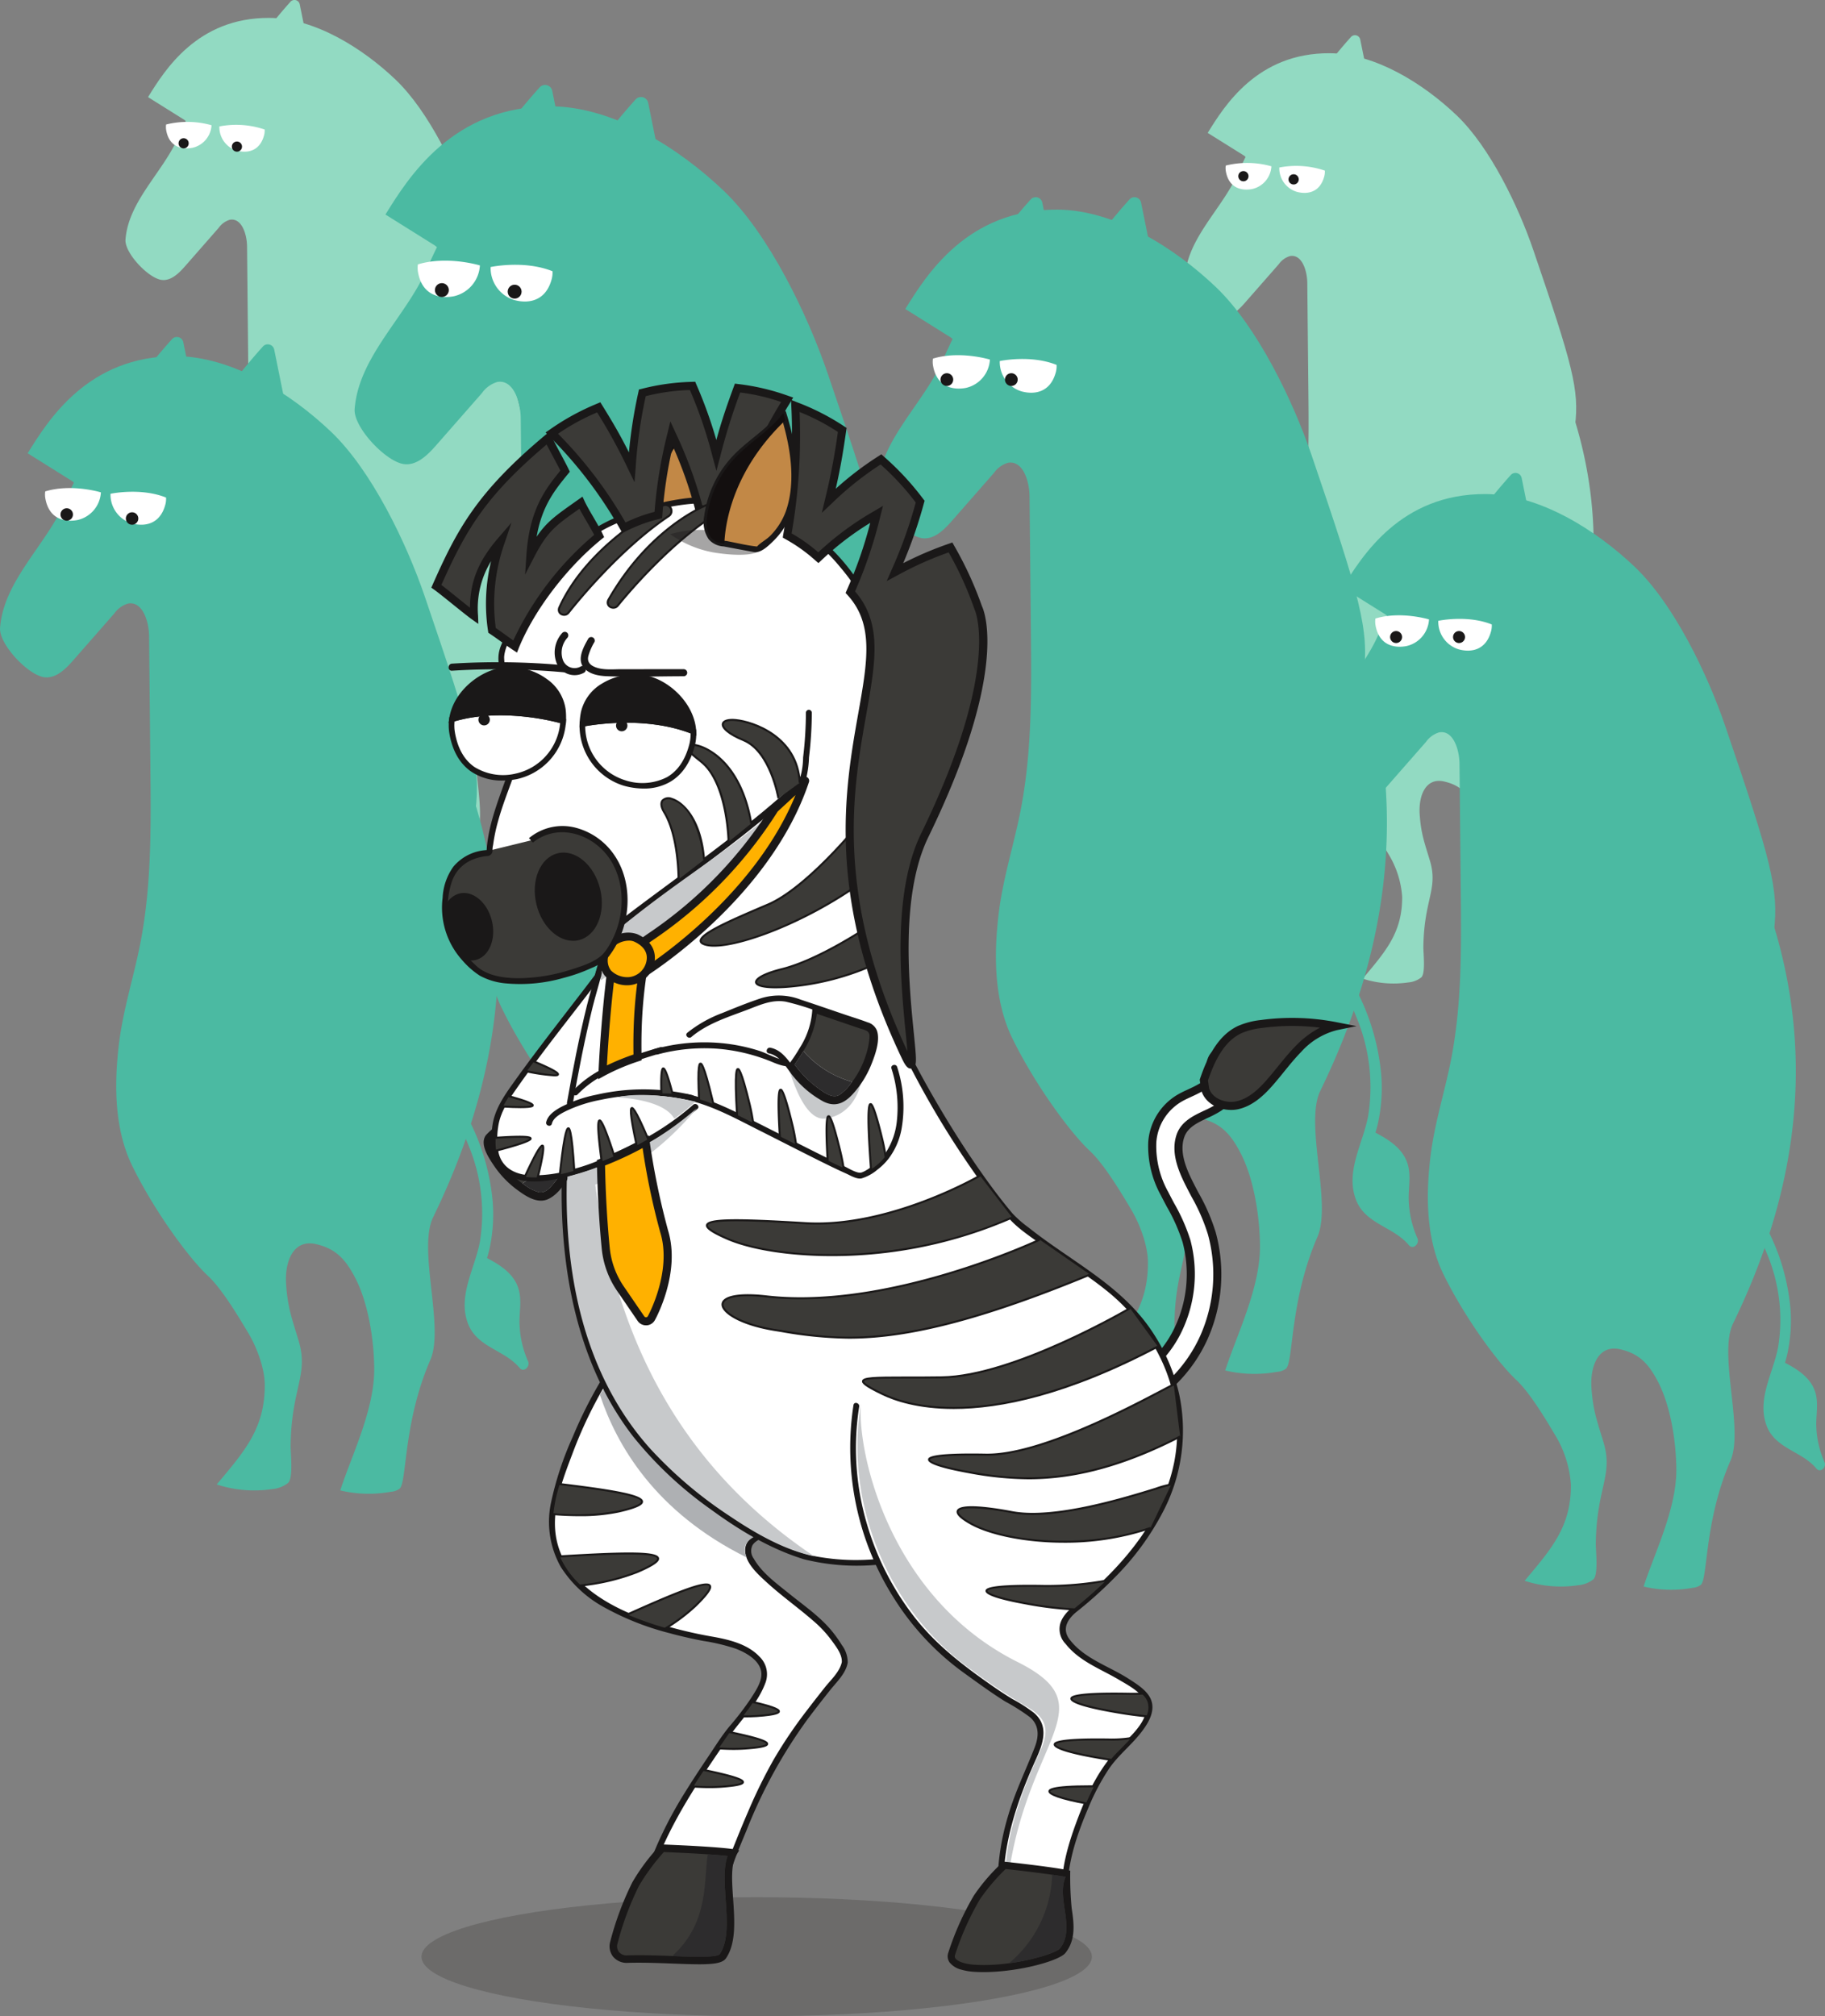 <svg xmlns="http://www.w3.org/2000/svg" width="361.386" height="399.166" viewBox="0 0 361.386 399.166"><rect x="0" y="0" width="361.386" height="399.166" fill="#808080" stroke="none"/><defs><style>.a,.o{isolation:isolate;}.b{fill:#92dac2;}.c,.n{fill:#fff;}.d{fill:#1a1818;}.e{fill:#4bbaa2;}.f{opacity:0.3;}.g{fill:#3b3a37;}.h{fill:#c28846;}.i{fill:#130f0f;}.j{fill:#aeb0b3;}.k{fill:#c7c9cb;}.l{fill:#2d2c2d;}.m{fill:#ffb100;}.n{stroke:#1a1818;stroke-miterlimit:10;stroke-width:0.25px;}.o{opacity:0.39;}</style></defs><g transform="translate(-598.35 -380.498)"><g transform="translate(375.272 -126.711)"><g transform="translate(-2355.519 839.709)"><g transform="translate(2603.443 -332.501)"><g class="a"><path class="b" d="M2645.62-272.153c12.77,26.784,11.342,53.269-1.643,79.949-2.529,5.2,1.852,17.731-.448,23.034-4.439,10.235-3.754,19.795-4.985,20.821a2.754,2.754,0,0,1-1.417.489,19.978,19.978,0,0,1-8.159-.22c1.86-5.737,5.552-13.052,5.488-19.724-.047-4.833-1.017-10.589-3.007-14.479-1.626-3.179-3.244-4.862-6.431-5.579-3.625-.816-5.049,2.789-4.8,6.5s.912,5.455,1.994,9.01c1.723,5.667-1.14,7.591-1.265,17.063-.016,1.177.461,5.206-.408,6a4.772,4.772,0,0,1-2.566,1,19.6,19.6,0,0,1-8.966-.746c4.521-5.381,7.8-9.075,7.765-16.1a18.48,18.48,0,0,0-2.658-8.35c-1.613-2.7-4.233-7.1-6.529-9.247-3.147-2.937-8.715-10.575-12.221-17.758-3.141-6.434-2.8-14.183-2.149-19.654s2.365-10.753,3.433-16.157c1.833-9.285,1.746-18.827,1.652-28.291l-.214-21.414c-.023-2.406-1.051-5.715-3.419-5.283a4.2,4.2,0,0,0-2.2,1.6l-6.66,7.6c-1.243,1.418-2.827,2.97-4.692,2.7-2.612-.386-7.3-5.341-7.1-7.974.58-7.6,7.393-13.31,10.46-20.285,2.331-5.3,5.221-10.944,10.5-13.329,6.1-2.757,13.2-.213,19.228,2.7,3.87,1.872,9.418,8.468,12.267,11.687C2638.29-293.249,2641.025-281.79,2645.62-272.153Z" transform="translate(-2574.011 334.799)"/><path class="b" d="M2588.49-316.885l-7.158-4.48c3.3-5.34,9.757-15.746,23.985-15.685,9.034.038,18.527,6.009,25.061,12.249s12.165,17.966,15.083,26.516c7.734,22.657,9.093,27.539,8.2,34.657" transform="translate(-2576.864 340.595)"/><path class="b" d="M2612.262-320.332c-1.947-.322-3.193-2.508-3.164-4.54a11.347,11.347,0,0,1,2.079-5.621,95.281,95.281,0,0,1,9.167-12,1.062,1.062,0,0,1,1.845.481l1.538,7.587c.349,1.727.638,3.466.814,5.22.275,2.73.3,5.895-1.25,8.255-1.267,1.924-3.85,3.079-5.878,2.057" transform="translate(-2587.685 342.858)"/><g transform="translate(66.424 116.907)"><path class="b" d="M2683.948-149.551c1.192-.222,2.232,1.788,2.784,2.581q1.038,1.491,1.986,3.041a43.481,43.481,0,0,1,3.421,6.8,28.579,28.579,0,0,1,1.808,15.467c-.8,4.315-3.607,8.721-1.944,13.185,1.452,3.9,5.913,4.264,8.349,7.2.69.829,1.74-.23,1.375-1.061a16.032,16.032,0,0,1-1.387-6.323c-.01-1.686.331-3.407-.07-5.073-.675-2.8-3.272-4.315-5.661-5.523-1-.508-1.891,1-.885,1.512a13.384,13.384,0,0,1,3.587,2.293c1.387,1.406,1.441,3.077,1.35,4.945a19.472,19.472,0,0,0,1.552,9.053l1.375-1.061c-1.332-1.6-3.178-2.415-4.94-3.445a6.242,6.242,0,0,1-3.363-6.429c.26-2.825,1.626-5.433,2.225-8.188a26.335,26.335,0,0,0,.511-7.405,35.859,35.859,0,0,0-4.3-14.2,55.033,55.033,0,0,0-4.183-6.655c-1.035-1.421-2.153-2.755-4.061-2.4-1.107.207-.638,1.9.466,1.689Z" transform="translate(-2682.85 151.298)"/><path class="b" d="M2700.2-97.357c-.567,2.058-1.226,2.948-1.61,5.047a7.842,7.842,0,0,0,1.052,6.13c1.852,2.454,5.5,2.981,7.363,5.428a16.469,16.469,0,0,1-1.5-7.4c.051-1.605.331-3.269-.217-4.778-.788-2.168-3.027-3.394-5.09-4.427" transform="translate(-2688.912 130.277)"/></g></g><g transform="translate(7.782 23.877)"><g transform="translate(10.58 0.597)"><path class="c" d="M2606.888-294.884a3.577,3.577,0,0,1-.11,1.113c-.838,3.208-3.336,3.641-5.455,3.053a4.85,4.85,0,0,1-3.4-4.776A17.548,17.548,0,0,1,2606.888-294.884Z" transform="translate(-2597.689 296.053)"/></g><path class="c" d="M2580.619-296.258a3.581,3.581,0,0,0,.015,1.117c.564,3.268,3.017,3.91,5.178,3.5a4.851,4.851,0,0,0,3.8-4.472A17.542,17.542,0,0,0,2580.619-296.258Z" transform="translate(-2580.354 297.031)"/><g transform="translate(2.726 3.489)"><circle class="d" cx="1.007" cy="1.007" r="1.007"/></g><g transform="translate(13.283 4.14)"><circle class="d" cx="1.007" cy="1.007" r="1.007"/></g></g></g><g transform="translate(2813.253 -325.531)"><g class="a" transform="translate(0)"><path class="b" d="M2956.431-333.205c12.84,26.931,11.4,53.562-1.653,80.389-2.542,5.225,1.862,17.83-.451,23.16-4.464,10.291-3.775,19.9-5.012,20.936a2.777,2.777,0,0,1-1.424.492,20.1,20.1,0,0,1-8.2-.222c1.87-5.769,5.582-13.125,5.518-19.833-.047-4.859-1.022-10.647-3.023-14.558-1.635-3.2-3.263-4.889-6.466-5.61-3.646-.821-5.077,2.8-4.823,6.532s.917,5.485,2,9.059c1.733,5.7-1.145,7.633-1.271,17.157-.017,1.183.463,5.235-.41,6.033a4.8,4.8,0,0,1-2.581,1,19.712,19.712,0,0,1-9.015-.75c4.545-5.411,7.841-9.125,7.807-16.191a18.579,18.579,0,0,0-2.672-8.4c-1.622-2.71-4.256-7.142-6.566-9.3-3.163-2.953-8.762-10.634-12.287-17.856-3.158-6.47-2.816-14.262-2.161-19.762s2.378-10.812,3.453-16.246c1.843-9.335,1.755-18.931,1.661-28.446l-.215-21.533c-.023-2.42-1.057-5.746-3.437-5.311a4.217,4.217,0,0,0-2.215,1.609l-6.7,7.638c-1.25,1.426-2.842,2.987-4.719,2.71-2.626-.387-7.34-5.371-7.138-8.018.584-7.639,7.435-13.382,10.519-20.4,2.344-5.33,5.249-11,10.554-13.4,6.134-2.772,13.276-.215,19.335,2.716,3.891,1.881,9.469,8.514,12.334,11.751C2949.06-354.418,2951.811-342.9,2956.431-333.205Z" transform="translate(-2884.427 396.196)"/><path class="b" d="M2898.947-378.1l-7.2-4.5c3.32-5.37,9.812-15.833,24.118-15.772,9.084.039,18.629,6.042,25.2,12.316S2953.3-368,2956.23-359.4c7.777,22.782,9.142,27.69,8.247,34.847" transform="translate(-2887.255 401.942)"/><path class="b" d="M2922.7-381.536c-1.957-.324-3.211-2.522-3.181-4.564a11.4,11.4,0,0,1,2.091-5.652,95.677,95.677,0,0,1,9.218-12.061,1.067,1.067,0,0,1,1.854.483l1.545,7.629a53.093,53.093,0,0,1,.819,5.249c.277,2.745.306,5.928-1.257,8.3-1.274,1.935-3.871,3.1-5.91,2.068" transform="translate(-2897.983 404.186)"/><g transform="translate(66.79 117.551)"><path class="b" d="M2994.371-210.868c1.2-.224,2.243,1.8,2.8,2.6.7,1,1.364,2.017,2,3.057a43.767,43.767,0,0,1,3.44,6.841,28.74,28.74,0,0,1,1.817,15.552c-.8,4.34-3.628,8.769-1.955,13.258,1.46,3.918,5.947,4.288,8.4,7.236.693.834,1.748-.231,1.383-1.067a16.1,16.1,0,0,1-1.395-6.358c-.01-1.695.333-3.426-.071-5.1-.678-2.818-3.289-4.338-5.692-5.554-1.008-.511-1.9,1.009-.888,1.521a13.415,13.415,0,0,1,3.606,2.306c1.4,1.413,1.449,3.093,1.358,4.971a19.582,19.582,0,0,0,1.561,9.1l1.383-1.068c-1.339-1.613-3.2-2.428-4.967-3.463a6.273,6.273,0,0,1-3.382-6.465c.262-2.841,1.635-5.463,2.237-8.233a26.493,26.493,0,0,0,.515-7.445,36.074,36.074,0,0,0-4.32-14.281,55.569,55.569,0,0,0-4.205-6.691c-1.041-1.429-2.166-2.77-4.084-2.412-1.114.207-.642,1.905.469,1.7Z" transform="translate(-2993.267 212.625)"/><path class="b" d="M3010.629-158.685c-.571,2.069-1.233,2.964-1.62,5.075a7.882,7.882,0,0,0,1.058,6.164c1.861,2.467,5.532,3,7.4,5.458a16.567,16.567,0,0,1-1.507-7.441c.052-1.615.333-3.287-.218-4.8-.792-2.18-3.042-3.412-5.116-4.451" transform="translate(-2999.277 191.785)"/></g></g><g transform="translate(7.804 25.031)"><g transform="translate(10.637 0.6)"><path class="c" d="M2917.353-356.206a3.582,3.582,0,0,1-.11,1.118c-.843,3.226-3.354,3.662-5.485,3.07a4.876,4.876,0,0,1-3.422-4.8A17.635,17.635,0,0,1,2917.353-356.206Z" transform="translate(-2908.104 357.382)"/></g><path class="c" d="M2891.035-357.583a3.621,3.621,0,0,0,.015,1.124c.569,3.286,3.033,3.932,5.206,3.523a4.877,4.877,0,0,0,3.817-4.5A17.639,17.639,0,0,0,2891.035-357.583Z" transform="translate(-2890.77 358.36)"/><g transform="translate(2.746 1.869)"><circle class="d" cx="1.013" cy="1.013" r="1.013"/></g><g transform="translate(12.693 2.498)"><circle class="d" cx="1.013" cy="1.013" r="1.013"/></g></g></g><g transform="translate(2752.26 -295.45)"><g class="a" transform="translate(0)"><path class="e" d="M2761.382-259.414c16.023,33.6,14.229,66.834-2.061,100.309-3.173,6.52,2.323,22.247-.563,28.9-5.571,12.841-4.711,24.836-6.255,26.123a3.449,3.449,0,0,1-1.778.614,25.063,25.063,0,0,1-10.237-.276c2.334-7.2,6.965-16.376,6.885-24.747-.059-6.064-1.275-13.286-3.772-18.166-2.04-3.989-4.071-6.1-8.068-7-4.549-1.024-6.333,3.5-6.017,8.15s1.144,6.845,2.5,11.3c2.163,7.11-1.428,9.524-1.588,21.408-.02,1.476.58,6.532-.51,7.528a5.985,5.985,0,0,1-3.22,1.25,24.592,24.592,0,0,1-11.249-.936c5.672-6.751,9.782-11.386,9.74-20.2-.015-3.338-1.619-7.613-3.333-10.476-2.023-3.382-5.312-8.911-8.193-11.6-3.949-3.685-10.933-13.268-15.332-22.28-3.94-8.073-3.515-17.795-2.7-24.659s2.967-13.491,4.307-20.271c2.3-11.649,2.191-23.622,2.074-35.5l-.268-26.868c-.031-3.019-1.321-7.171-4.29-6.628a5.264,5.264,0,0,0-2.763,2.008l-8.357,9.53c-1.559,1.779-3.546,3.727-5.887,3.381-3.278-.484-9.159-6.7-8.906-10,.727-9.533,9.275-16.7,13.124-25.45,2.925-6.65,6.55-13.731,13.17-16.723,7.654-3.459,16.565-.267,24.125,3.389,4.856,2.348,11.817,10.624,15.39,14.663C2752.185-285.883,2755.617-271.505,2761.382-259.414Z" transform="translate(-2671.537 338.012)"/><path class="e" d="M2687.839-311.75l-8.982-5.62c4.143-6.7,12.243-19.756,30.094-19.679,11.334.048,23.245,7.539,31.442,15.368s15.263,22.541,18.924,33.268c9.7,28.427,11.407,34.552,10.289,43.482" transform="translate(-2673.252 341.497)"/><path class="e" d="M2710.594-314.6c-2.442-.4-4.006-3.147-3.969-5.7s1.281-4.9,2.609-7.052a119.552,119.552,0,0,1,11.5-15.05,1.331,1.331,0,0,1,2.314.6l1.929,9.519c.439,2.166.8,4.349,1.022,6.549.344,3.426.381,7.4-1.569,10.358-1.589,2.414-4.83,3.863-7.374,2.58" transform="translate(-2670.758 344.858)"/><path class="e" d="M2710.594-314.6c-2.442-.4-4.006-3.147-3.969-5.7s1.281-4.9,2.609-7.052a119.552,119.552,0,0,1,11.5-15.05,1.331,1.331,0,0,1,2.314.6l1.929,9.519c.439,2.166.8,4.349,1.022,6.549.344,3.426.381,7.4-1.569,10.358-1.589,2.414-4.83,3.863-7.374,2.58" transform="translate(-2690.316 344.858)"/><g transform="translate(83.339 146.678)"><path class="e" d="M2781.754-149.106c1.5-.279,2.8,2.243,3.492,3.238q1.3,1.871,2.492,3.816a54.633,54.633,0,0,1,4.292,8.535,35.861,35.861,0,0,1,2.269,19.406c-1,5.414-4.528,10.942-2.439,16.543,1.82,4.888,7.418,5.349,10.474,9.028.864,1.041,2.183-.289,1.726-1.332a20.1,20.1,0,0,1-1.739-7.933c-.013-2.116.415-4.275-.088-6.365-.848-3.515-4.1-5.414-7.1-6.93-1.259-.637-2.373,1.258-1.109,1.9a16.8,16.8,0,0,1,4.5,2.877c1.74,1.764,1.807,3.861,1.694,6.2a24.421,24.421,0,0,0,1.948,11.358l1.726-1.332c-1.673-2.012-3.987-3.03-6.2-4.322a7.832,7.832,0,0,1-4.22-8.067c.329-3.544,2.041-6.817,2.792-10.273a33.034,33.034,0,0,0,.64-9.291,45,45,0,0,0-5.389-17.819,69.339,69.339,0,0,0-5.248-8.349c-1.3-1.783-2.7-3.457-5.1-3.011-1.388.26-.8,2.378.585,2.119Z" transform="translate(-2780.377 151.298)"/><path class="e" d="M2798.187-97.357c-.712,2.582-1.539,3.7-2.022,6.332s-.293,5.554,1.32,7.691c2.324,3.079,6.9,3.74,9.238,6.81a20.7,20.7,0,0,1-1.879-9.285c.065-2.014.416-4.1-.272-5.995-.988-2.721-3.8-4.258-6.384-5.554" transform="translate(-2784.021 138.66)"/></g></g><g transform="translate(10.746 32.976)"><g transform="translate(13.273 0.748)"><path class="c" d="M2706.7-294.646a4.515,4.515,0,0,1-.137,1.4c-1.052,4.025-4.185,4.568-6.844,3.831a6.086,6.086,0,0,1-4.271-5.992S2701.522-296.721,2706.7-294.646Z" transform="translate(-2695.158 296.112)"/></g><path class="c" d="M2678.153-296.12a4.525,4.525,0,0,0,.019,1.4c.708,4.1,3.786,4.906,6.5,4.4a6.085,6.085,0,0,0,4.762-5.61S2683.486-297.751,2678.153-296.12Z" transform="translate(-2677.822 297.091)"/><g transform="translate(1.824 3.859)"><circle class="d" cx="1.263" cy="1.263" r="1.263"/></g><g transform="translate(14.59 3.859)"><circle class="d" cx="1.263" cy="1.263" r="1.263"/></g></g></g><g transform="translate(2839.176 -238.874)"><g class="a"><path class="e" d="M2838.035-263.112c15.078,31.625,13.392,62.9-1.94,94.4-2.986,6.136,2.186,20.936-.529,27.2-5.243,12.084-4.433,23.372-5.886,24.584a3.252,3.252,0,0,1-1.673.578,23.585,23.585,0,0,1-9.634-.26c2.2-6.774,6.556-15.411,6.478-23.289-.055-5.706-1.2-12.5-3.549-17.1-1.921-3.754-3.83-5.74-7.593-6.588-4.281-.963-5.96,3.293-5.663,7.67s1.077,6.441,2.354,10.639c2.036,6.691-1.345,8.963-1.494,20.147-.019,1.389.545,6.147-.48,7.085a5.637,5.637,0,0,1-3.031,1.176,23.145,23.145,0,0,1-10.586-.881c5.337-6.353,9.207-10.715,9.168-19.013a21.836,21.836,0,0,0-3.138-9.859c-1.9-3.183-5-8.386-7.71-10.918-3.716-3.468-10.289-12.486-14.429-20.968-3.708-7.6-3.307-16.746-2.537-23.206s2.792-12.7,4.053-19.077c2.166-10.963,2.063-22.23,1.951-33.4l-.252-25.285c-.029-2.841-1.242-6.748-4.037-6.237a4.956,4.956,0,0,0-2.6,1.89l-7.864,8.968c-1.467,1.674-3.337,3.507-5.541,3.182-3.084-.455-8.619-6.307-8.382-9.415.685-8.971,8.73-15.715,12.352-23.951,2.753-6.258,6.165-12.922,12.395-15.738,7.2-3.255,15.588-.252,22.7,3.189,4.569,2.21,11.12,10,14.484,13.8C2829.379-288.021,2832.609-274.491,2838.035-263.112Z" transform="translate(-2753.483 337.079)"/><path class="e" d="M2769.256-313.241l-8.452-5.289c3.9-6.305,11.52-18.592,28.32-18.52,10.667.045,21.875,7.095,29.59,14.462s14.364,21.213,17.81,31.308c9.131,26.752,10.734,32.516,9.683,40.92" transform="translate(-2755.529 341.235)"/><path class="e" d="M2792.307-316.261c-2.3-.381-3.771-2.962-3.735-5.361s1.206-4.612,2.455-6.637a112.457,112.457,0,0,1,10.823-14.163,1.253,1.253,0,0,1,2.177.568l1.816,8.958c.414,2.039.753,4.093.961,6.163.326,3.224.36,6.96-1.474,9.747-1.5,2.272-4.546,3.635-6.94,2.428" transform="translate(-2763.287 342.858)"/><g transform="translate(78.429 138.036)"><path class="e" d="M2863.619-149.235c1.407-.262,2.635,2.111,3.287,3.047.816,1.174,1.6,2.369,2.346,3.591a51.443,51.443,0,0,1,4.039,8.032,33.753,33.753,0,0,1,2.134,18.263c-.944,5.1-4.26,10.3-2.3,15.568,1.715,4.6,6.983,5.034,9.859,8.5.814.979,2.053-.272,1.625-1.253a18.881,18.881,0,0,1-1.638-7.466c-.012-1.991.39-4.023-.085-5.99-.8-3.308-3.862-5.095-6.683-6.521-1.184-.6-2.233,1.184-1.045,1.786a15.8,15.8,0,0,1,4.235,2.708c1.638,1.66,1.7,3.633,1.595,5.838a22.984,22.984,0,0,0,1.833,10.689l1.624-1.253c-1.574-1.894-3.752-2.851-5.833-4.067a7.371,7.371,0,0,1-3.972-7.591c.309-3.336,1.921-6.415,2.628-9.668a31.054,31.054,0,0,0,.6-8.744,42.313,42.313,0,0,0-5.072-16.769,65.1,65.1,0,0,0-4.938-7.857c-1.223-1.678-2.543-3.253-4.8-2.833-1.307.244-.753,2.238.55,1.995Z" transform="translate(-2862.323 151.298)"/><path class="e" d="M2880-97.357c-.67,2.43-1.448,3.48-1.9,5.959s-.275,5.226,1.242,7.238c2.187,2.9,6.5,3.519,8.694,6.409a19.46,19.46,0,0,1-1.769-8.738c.061-1.9.391-3.859-.256-5.642-.93-2.56-3.574-4.007-6.009-5.227" transform="translate(-2866.669 136.227)"/></g></g><g transform="translate(11.467 27.915)"><g transform="translate(12.491 0.704)"><path class="c" d="M2787.981-294.715a4.222,4.222,0,0,1-.13,1.314c-.99,3.788-3.938,4.3-6.44,3.605a5.725,5.725,0,0,1-4.02-5.639S2783.112-296.668,2787.981-294.715Z" transform="translate(-2777.12 296.095)"/></g><path class="c" d="M2760.1-296.16a4.249,4.249,0,0,0,.017,1.319c.667,3.859,3.563,4.617,6.114,4.137a5.727,5.727,0,0,0,4.482-5.28S2765.115-297.695,2760.1-296.16Z" transform="translate(-2759.786 297.073)"/><g transform="translate(3.219 3.386)"><circle class="d" cx="1.189" cy="1.189" r="1.189"/></g><g transform="translate(15.683 3.386)"><circle class="d" cx="1.189" cy="1.189" r="1.189"/></g></g></g><g transform="translate(2578.596 -266.335)"><g class="a" transform="translate(0)"><path class="e" d="M2675.773-181.478c15.654,32.835,13.9,65.3-2.014,98.011-3.1,6.371,2.27,21.738-.551,28.237-5.442,12.547-4.6,24.268-6.11,25.525a3.38,3.38,0,0,1-1.737.6,24.506,24.506,0,0,1-10-.27c2.281-7.034,6.806-16,6.727-24.181-.056-5.924-1.246-12.981-3.685-17.749-1.994-3.9-3.978-5.961-7.883-6.84-4.444-1-6.189,3.418-5.879,7.963s1.118,6.687,2.443,11.045c2.113,6.948-1.4,9.306-1.551,20.918-.019,1.442.566,6.383-.5,7.356a5.844,5.844,0,0,1-3.146,1.221,24.018,24.018,0,0,1-10.991-.914c5.542-6.6,9.559-11.125,9.518-19.74-.016-3.26-1.582-7.438-3.257-10.236-1.978-3.3-5.19-8.707-8.005-11.335-3.858-3.6-10.683-12.965-14.982-21.77-3.85-7.888-3.434-17.388-2.634-24.094s2.9-13.183,4.208-19.808c2.248-11.382,2.142-23.081,2.025-34.682l-.261-26.253c-.029-2.95-1.29-7.006-4.191-6.475a5.142,5.142,0,0,0-2.7,1.962l-8.165,9.312c-1.524,1.739-3.466,3.641-5.753,3.3-3.2-.472-8.949-6.548-8.7-9.776.711-9.314,9.063-16.316,12.824-24.867,2.858-6.5,6.4-13.417,12.868-16.34,7.477-3.379,16.186-.262,23.572,3.311,4.744,2.294,11.545,10.381,15.038,14.327C2666.786-207.341,2670.14-193.292,2675.773-181.478Z" transform="translate(-2587.985 258.276)"/><path class="e" d="M2604.081-232.957l-8.776-5.491c4.048-6.547,11.962-19.3,29.405-19.229,11.075.048,22.712,7.366,30.721,15.016s14.914,22.025,18.492,32.506c9.481,27.776,11.144,33.76,10.053,42.486" transform="translate(-2589.828 262.022)"/><path class="e" d="M2626.952-235.87c-2.387-.4-3.914-3.075-3.878-5.565s1.252-4.789,2.549-6.891a116.816,116.816,0,0,1,11.238-14.7,1.3,1.3,0,0,1,2.261.589l1.885,9.3c.429,2.117.782,4.25,1,6.4.338,3.347.374,7.227-1.531,10.12-1.554,2.36-4.721,3.775-7.207,2.521" transform="translate(-2584.821 265.484)"/><path class="e" d="M2626.952-235.87c-2.387-.4-3.914-3.075-3.878-5.565s1.252-4.789,2.549-6.891a116.816,116.816,0,0,1,11.238-14.7,1.3,1.3,0,0,1,2.261.589l1.885,9.3c.429,2.117.782,4.25,1,6.4.338,3.347.374,7.227-1.531,10.12-1.554,2.36-4.721,3.775-7.207,2.521" transform="translate(-2602.821 264.031)"/><g transform="translate(81.43 143.319)"><path class="e" d="M2698.171-69.782c1.462-.273,2.736,2.191,3.413,3.164.847,1.218,1.663,2.459,2.435,3.727a53.4,53.4,0,0,1,4.194,8.341,35.056,35.056,0,0,1,2.216,18.962c-.982,5.29-4.425,10.691-2.385,16.163,1.78,4.776,7.25,5.227,10.236,8.822.844,1.017,2.132-.281,1.686-1.3a19.61,19.61,0,0,1-1.7-7.752c-.013-2.066.405-4.177-.088-6.219-.827-3.436-4.01-5.29-6.939-6.772-1.231-.622-2.319,1.23-1.083,1.855a16.367,16.367,0,0,1,4.4,2.812c1.7,1.723,1.766,3.772,1.656,6.061a23.869,23.869,0,0,0,1.9,11.1l1.687-1.3c-1.634-1.967-3.9-2.961-6.057-4.223a7.652,7.652,0,0,1-4.123-7.882c.32-3.463,1.995-6.661,2.728-10.038a32.2,32.2,0,0,0,.625-9.078,43.919,43.919,0,0,0-5.267-17.411,67.817,67.817,0,0,0-5.125-8.158c-1.27-1.742-2.641-3.377-4.98-2.941-1.356.253-.781,2.323.572,2.071Z" transform="translate(-2696.825 71.924)"/><path class="e" d="M2714.582-17.984c-.7,2.523-1.5,3.614-1.976,6.187s-.285,5.426,1.292,7.515c2.27,3.008,6.745,3.654,9.026,6.654a20.182,20.182,0,0,1-1.837-9.072c.064-1.968.407-4.007-.265-5.858-.966-2.658-3.71-4.16-6.239-5.427" transform="translate(-2700.742 58.34)"/></g></g><g transform="translate(8.637 30.175)"><g transform="translate(12.969 0.731)"><path class="c" d="M2622.889-215.3a4.415,4.415,0,0,1-.135,1.363c-1.028,3.933-4.09,4.464-6.688,3.743a5.945,5.945,0,0,1-4.174-5.855S2617.832-217.327,2622.889-215.3Z" transform="translate(-2611.612 216.732)"/></g><path class="c" d="M2594.6-216.762a4.389,4.389,0,0,0,.018,1.369c.693,4.006,3.7,4.794,6.348,4.3a5.947,5.947,0,0,0,4.654-5.482S2599.81-218.356,2594.6-216.762Z" transform="translate(-2594.277 217.71)"/><g transform="translate(3.342 4.282)"><circle class="d" cx="1.235" cy="1.235" r="1.235"/></g><g transform="translate(16.283 5.075)"><circle class="d" cx="1.235" cy="1.235" r="1.235"/></g></g></g><g transform="translate(2648.819 -316.292)"><g class="a"><path class="e" d="M2783.327-174.473c17.443,36.585,15.492,72.763-2.245,109.207-3.454,7.1,2.529,24.221-.612,31.463-6.064,13.98-5.128,27.04-6.809,28.441a3.77,3.77,0,0,1-1.936.669,27.3,27.3,0,0,1-11.145-.3c2.54-7.837,7.584-17.83,7.5-26.943-.064-6.6-1.389-14.464-4.107-19.776-2.221-4.343-4.431-6.642-8.784-7.621-4.952-1.115-6.9,3.809-6.552,8.873s1.246,7.451,2.724,12.307c2.355,7.741-1.556,10.369-1.728,23.307-.023,1.607.629,7.112-.557,8.2a6.518,6.518,0,0,1-3.506,1.36,26.763,26.763,0,0,1-12.246-1.019c6.174-7.35,10.652-12.4,10.606-22-.019-3.633-1.763-8.287-3.63-11.406-2.2-3.681-5.783-9.7-8.92-12.629-4.3-4.012-11.9-14.446-16.693-24.257-4.29-8.789-3.826-19.374-2.935-26.846s3.23-14.689,4.689-22.07c2.5-12.682,2.384-25.717,2.256-38.644l-.291-29.252c-.033-3.287-1.436-7.806-4.67-7.215a5.728,5.728,0,0,0-3.009,2.186l-9.1,10.375c-1.7,1.937-3.862,4.057-6.41,3.681-3.567-.526-9.972-7.3-9.7-10.892.792-10.378,10.1-18.18,14.289-27.707,3.185-7.241,7.131-14.949,14.338-18.207,8.332-3.766,18.035-.292,26.265,3.69,5.286,2.556,12.864,11.567,16.756,15.964C2773.313-203.29,2777.05-187.637,2783.327-174.473Z" transform="translate(-2685.511 260.044)"/><path class="e" d="M2702.611-230.133l-9.779-6.118c4.51-7.294,13.329-21.509,32.764-21.426,12.34.053,25.306,8.208,34.231,16.731s16.617,24.54,20.6,36.22c10.565,30.949,12.419,37.617,11.2,47.339" transform="translate(-2686.729 262.518)"/><path class="e" d="M2724.921-232.716c-2.661-.44-4.362-3.426-4.321-6.2s1.393-5.336,2.84-7.679a130.079,130.079,0,0,1,12.522-16.384,1.449,1.449,0,0,1,2.519.656l2.1,10.364c.477,2.358.871,4.736,1.112,7.13.376,3.73.416,8.053-1.706,11.277-1.731,2.629-5.26,4.206-8.029,2.809" transform="translate(-2680.349 266.484)"/><path class="e" d="M2724.921-232.716c-2.661-.44-4.362-3.426-4.321-6.2s1.393-5.336,2.84-7.679a130.079,130.079,0,0,1,12.522-16.384,1.449,1.449,0,0,1,2.519.656l2.1,10.364c.477,2.358.871,4.736,1.112,7.13.376,3.73.416,8.053-1.706,11.277-1.731,2.629-5.26,4.206-8.029,2.809" transform="translate(-2699.349 264.094)"/><g transform="translate(90.732 159.69)"><path class="e" d="M2795.85-69.537c1.629-.3,3.049,2.442,3.8,3.525.944,1.357,1.853,2.74,2.713,4.153a59.4,59.4,0,0,1,4.673,9.293,39.04,39.04,0,0,1,2.469,21.128c-1.093,5.895-4.928,11.912-2.656,18.01,1.984,5.322,8.077,5.825,11.406,9.829.94,1.133,2.375-.313,1.879-1.45a21.87,21.87,0,0,1-1.895-8.637c-.014-2.3.451-4.654-.1-6.929-.923-3.828-4.469-5.894-7.733-7.545-1.37-.694-2.583,1.37-1.207,2.067a18.244,18.244,0,0,1,4.9,3.133c1.894,1.92,1.968,4.2,1.845,6.753a26.59,26.59,0,0,0,2.12,12.367l1.879-1.45c-1.819-2.192-4.341-3.3-6.748-4.706a8.525,8.525,0,0,1-4.594-8.782c.356-3.859,2.221-7.422,3.039-11.185a35.942,35.942,0,0,0,.7-10.114,48.988,48.988,0,0,0-5.868-19.4,75.341,75.341,0,0,0-5.713-9.09c-1.414-1.941-2.941-3.763-5.547-3.277-1.513.282-.872,2.588.635,2.307Z" transform="translate(-2794.351 71.924)"/><path class="e" d="M2812.36-17.984c-.775,2.811-1.675,4.026-2.2,6.894s-.321,6.046,1.437,8.374c2.53,3.352,7.516,4.071,10.058,7.414a22.51,22.51,0,0,1-2.047-10.108c.072-2.193.452-4.465-.295-6.527-1.077-2.962-4.135-4.635-6.952-6.047" transform="translate(-2796.939 62.95)"/></g></g><g transform="translate(12.167 35.079)"><g transform="translate(14.451 0.815)"><path class="c" d="M2721.671-215.168a4.879,4.879,0,0,1-.149,1.519c-1.146,4.382-4.557,4.974-7.452,4.171a6.624,6.624,0,0,1-4.65-6.524S2716.037-217.428,2721.671-215.168Z" transform="translate(-2709.106 216.765)"/></g><path class="c" d="M2692.133-216.686a4.869,4.869,0,0,0,.02,1.526c.771,4.464,4.121,5.342,7.074,4.786a6.625,6.625,0,0,0,5.184-6.108S2697.937-218.462,2692.133-216.686Z" transform="translate(-2691.771 217.743)"/><g transform="translate(3.733 4.765)"><circle class="d" cx="1.376" cy="1.376" r="1.376"/></g><g transform="translate(18.143 5.077)"><circle class="d" cx="1.376" cy="1.376" r="1.376"/></g></g></g></g></g><g transform="translate(681.811 456.074)"><g class="f" transform="translate(0 300.023)"><ellipse class="g" cx="66.379" cy="11.783" rx="66.379" ry="11.783"/></g><g transform="translate(39.855 9.516)"><g class="a"><g transform="translate(0.591 0.579)"><path class="h" d="M279.3,849.567a13.643,13.643,0,0,1-4.4,8.751l-6.471.381-1.475.085c-2.043-.413-2.817-2.337-3.069-4.021a20.914,20.914,0,0,1,3.152-14.09c2.083-3.333,5.085-6.343,6.5-9.877.26.428.524.865.765,1.3a44.654,44.654,0,0,1,3.689,8.21A22.158,22.158,0,0,1,279.3,849.567Z" transform="translate(-263.683 -830.797)"/></g><path class="d" d="M278.936,849.784a13.593,13.593,0,0,1-1.863,5.492,22.1,22.1,0,0,1-1.794,2.3c-.332.412-.073.374-.64.406q-2.842.168-5.684.335a8.476,8.476,0,0,1-1.847.072c-1.907-.332-2.383-2.8-2.533-4.365a20.4,20.4,0,0,1,2.554-11.755c2.142-3.874,5.473-6.97,7.192-11.094l-1.069.141c3.277,5.417,6.276,11.993,5.684,18.475-.069.75,1.1.745,1.172,0,.61-6.676-2.468-13.484-5.845-19.067a.594.594,0,0,0-1.069.14c-1.807,4.33-5.478,7.542-7.553,11.73a21.076,21.076,0,0,0-2.1,12.549,5.5,5.5,0,0,0,2.155,3.891,4.385,4.385,0,0,0,2.98.474c2.027-.118,4.057-.219,6.084-.359,1.382-.1,2.426-1.879,3.125-2.958a14.888,14.888,0,0,0,2.222-6.4C280.2,849.037,279.024,849.043,278.936,849.784Z" transform="translate(-263.312 -830.434)"/></g><g transform="translate(0.591 0.579)"><path class="i" d="M274.3,832.095c-7.416,11.677-6.831,22.015-5.872,26.605l-1.475.085c-2.043-.413-2.817-2.337-3.069-4.021a20.914,20.914,0,0,1,3.152-14.09c2.083-3.333,5.085-6.343,6.5-9.877C273.8,831.225,274.06,831.662,274.3,832.095Z" transform="translate(-263.683 -830.797)"/></g></g><g transform="translate(115.477 125.939)"><g class="a" transform="translate(0 5.706)"><path class="c" d="M356.313,909.1c1.753,3.476-.48,7.537-3.441,9.535-2.571,1.734-6.534,2.405-7.663,5.653-1.089,3.13.268,6.52,1.657,9.307,1.641,3.294,3.558,6.4,4.541,9.979a30.816,30.816,0,0,1-1.585,20.7,28.882,28.882,0,0,1-14.475,14.43,30.452,30.452,0,0,1-22.593.978A2.665,2.665,0,0,1,311.4,976.2a2.694,2.694,0,0,1,3.478-1.358c11.269,3.974,24.693-1.314,29.86-12.146a25.361,25.361,0,0,0,1.671-17.527c-.938-3.358-2.779-6.3-4.333-9.391a19.646,19.646,0,0,1-2.447-10.233,11.012,11.012,0,0,1,6.105-9.082c1.626-.891,7.044-2.694,5.69-5.38a2.663,2.663,0,0,1,1.457-3.438,2.693,2.693,0,0,1,3.436,1.456Z" transform="translate(-310.393 -906.655)"/><path class="d" d="M323.109,982.479a31.073,31.073,0,0,1-10.322-1.751A3.088,3.088,0,0,1,311,979a3.605,3.605,0,0,1-.035-2.825,3.478,3.478,0,0,1,4.474-1.791c10.984,3.879,23.94-1.389,28.875-11.734a24.617,24.617,0,0,0,1.622-16.97,35.023,35.023,0,0,0-3.093-6.983c-.4-.752-.8-1.505-1.183-2.266a20.115,20.115,0,0,1-2.531-10.644,11.863,11.863,0,0,1,6.518-9.728c.292-.16.7-.35,1.172-.565,1.44-.661,3.848-1.77,4.263-2.954a.959.959,0,0,0-.073-.8,3.047,3.047,0,0,1-.085-2.472,3.6,3.6,0,0,1,1.952-2.064,3.489,3.489,0,0,1,4.45,1.839h0c1.968,3.9-.441,8.351-3.708,10.553a20.209,20.209,0,0,1-2.728,1.454c-2.032.958-3.954,1.859-4.626,3.8-.985,2.827.267,5.977,1.615,8.689.394.792.8,1.571,1.213,2.348a39,39,0,0,1,3.384,7.776,31.525,31.525,0,0,1-1.625,21.235,29.749,29.749,0,0,1-14.874,14.828A31.214,31.214,0,0,1,323.109,982.479Zm-9-6.726a1.75,1.75,0,0,0-1.684,1.063,2.009,2.009,0,0,0,.037,1.548,1.533,1.533,0,0,0,.856.857,29.748,29.748,0,0,0,22-.951,28.134,28.134,0,0,0,14.078-14.03,29.915,29.915,0,0,0,1.542-20.159,37.208,37.208,0,0,0-3.256-7.454c-.415-.788-.828-1.578-1.227-2.38-1.5-3.009-2.873-6.541-1.7-9.925.9-2.575,3.318-3.714,5.456-4.72a19.267,19.267,0,0,0,2.515-1.333c2.739-1.848,4.675-5.539,3.176-8.515h0a1.918,1.918,0,0,0-2.426-1.076,2.012,2.012,0,0,0-1.06,1.146,1.5,1.5,0,0,0,.018,1.192,2.572,2.572,0,0,1,.155,2.048c-.638,1.826-3.219,3.012-5.1,3.878-.429.2-.8.367-1.071.514a10.186,10.186,0,0,0-5.692,8.437,18.624,18.624,0,0,0,2.362,9.819c.38.75.774,1.492,1.168,2.233a36.939,36.939,0,0,1,3.221,7.3,26.235,26.235,0,0,1-1.719,18.085c-5.274,11.061-19.117,16.689-30.845,12.557A2.391,2.391,0,0,0,314.108,975.753Z" transform="translate(-310.691 -906.951)"/></g><g class="a" transform="translate(38.63)"><path class="g" d="M335.665,917.186c.7,2.507,3.786,3.74,6.333,3.192s4.6-2.4,6.333-4.346c1.97-2.217,3.692-4.653,5.768-6.769a15.13,15.13,0,0,1,7.5-4.544,45.5,45.5,0,0,0-14.788-.433,14.522,14.522,0,0,0-4.362,1.138c-3.768,1.805-5.689,6-7.04,9.958Z" transform="translate(-334.589 -903.077)"/><path class="d" d="M341.1,921.6c-2.517,0-5.189-1.366-5.9-3.9l-.022-.1-.286-1.994.062-.182c1.3-3.813,3.326-8.443,7.451-10.419A15.36,15.36,0,0,1,347,903.8a45.978,45.978,0,0,1,15.048.441l3.9.763-3.893.8a14.253,14.253,0,0,0-7.085,4.321c-1.2,1.223-2.308,2.592-3.381,3.915-.773.953-1.545,1.907-2.361,2.825-1.609,1.81-3.831,3.97-6.764,4.6A6.48,6.48,0,0,1,341.1,921.6Zm-4.346-4.284c.616,2.073,3.323,3.026,5.38,2.581,2.48-.53,4.46-2.467,5.906-4.1.8-.9,1.556-1.835,2.314-2.771,1.1-1.352,2.23-2.752,3.479-4.027a18.75,18.75,0,0,1,4.87-3.688,44.75,44.75,0,0,0-11.484.061,13.784,13.784,0,0,0-4.124,1.068c-3.508,1.682-5.294,5.63-6.568,9.315Z" transform="translate(-334.894 -903.376)"/></g></g><g class="a" transform="translate(25.283 195.825)"><g transform="translate(0.559 0.582)"><path class="c" d="M312.5,1004.691c-.206,1.369-1.349,2.689-2.343,3.861-.235.281-.468.554-.675.816-2.755,3.486-4.965,6.316-6.906,9.09-.666.966-1.312,1.931-1.93,2.9-1.041,1.631-2.024,3.318-3.009,5.173-.571,1.089-1.143,2.231-1.733,3.459-1.527,3.205-3.13,6.972-5.013,11.733-.273.656-.535,1.331-.806,2.024-.188.479-.31,1.022-.535,1.481a1.9,1.9,0,0,1-.581.75c-.075.056-.15.1-.225.148a.009.009,0,0,0-.01.01,4.324,4.324,0,0,1-2.278.273c-.477-.038-.964-.065-1.443-.1-3.645-.262-7.291-.535-10.936-.787.029-.085.057-.179.094-.263.244-.739.506-1.47.8-2.211.281-.7.571-1.416.891-2.118a90.788,90.788,0,0,1,6.439-11.714c.7-1.106,1.414-2.212,2.145-3.3q1.42-2.15,2.859-4.255,1.039-1.5,2.053-2.98c.056-.085.121-.168.187-.262.535-.694,1.491-1.772,2.53-3.093.694-.862,1.425-1.828,2.1-2.857a18.49,18.49,0,0,0,2.276-4.555c.75-2.437-1.443-6.241-9.68-7.684A97.253,97.253,0,0,1,276.883,998a61.31,61.31,0,0,1-7.666-2.718,31.592,31.592,0,0,1-9.211-5.837,17.5,17.5,0,0,1-4.134-5.764,16.787,16.787,0,0,1-1.255-8.4,27.857,27.857,0,0,1,1.255-5.96c.488-1.566,1.014-2.9,1.369-3.946a85.548,85.548,0,0,1,8.48-17.852l31.956,31.45c-5.36,1.387-5.1,3.974-2.614,6.954a35.549,35.549,0,0,0,4.48,4.263c1.987,1.66,4.161,3.328,6.035,4.873a28.433,28.433,0,0,1,3.88,3.7c.168.206.375.477.608.777.956,1.283,2.287,3.242,2.447,4.357A2.826,2.826,0,0,1,312.5,1004.691Z" transform="translate(-254.533 -947.526)"/></g><path class="d" d="M312.147,1004.753c-.415,2.013-2.2,3.567-3.428,5.13-1.184,1.5-2.365,3-3.523,4.525a90.743,90.743,0,0,0-6.582,9.747,100.468,100.468,0,0,0-5,10.175q-1.154,2.665-2.235,5.361-.584,1.444-1.16,2.892c-.359.9-.621,2.405-1.333,3.053-.809.739-2.273.4-3.3.33q-1.776-.127-3.55-.259-3.874-.282-7.747-.555l.565.74c3.382-9.462,9.055-17.731,14.708-25.959,2.5-3.636,5.776-6.654,7.39-10.866a4.823,4.823,0,0,0-1.132-5.345c-2.322-2.458-5.931-3.341-9.127-3.918a86.181,86.181,0,0,1-13.532-3.459c-8.324-2.956-17.434-8.464-17.821-18.318-.2-5.162,1.828-10.164,3.618-14.911a85.823,85.823,0,0,1,7.476-15.078l-.919.118L276.336,958.8l17.161,16.89,3.976,3.914.259-.98c-1.96.533-4.728,1.54-4.747,4-.019,2.519,2.525,4.79,4.195,6.324,2.983,2.742,6.306,5.076,9.355,7.74a22.744,22.744,0,0,1,3.515,3.752c.908,1.248,2.214,2.844,2.078,4.469-.062.752,1.109.747,1.172,0a5.724,5.724,0,0,0-1.176-3.494,24.368,24.368,0,0,0-2.448-3.325c-2.319-2.614-5.285-4.664-7.99-6.849-2.458-1.986-5.4-4.107-6.986-6.913a2.555,2.555,0,0,1-.255-2.65c.726-1.151,2.385-1.59,3.6-1.92a.591.591,0,0,0,.259-.978l-10.818-10.648-17.163-16.89-3.974-3.914a.6.6,0,0,0-.921.12A87.573,87.573,0,0,0,258.86,960.2a63.866,63.866,0,0,0-4.349,13.229,18.233,18.233,0,0,0,1.981,12.553,23.555,23.555,0,0,0,8.78,8.089A54.129,54.129,0,0,0,278,999.079c2.2.6,4.423,1.1,6.659,1.534a38.481,38.481,0,0,1,6.464,1.542c2.062.787,4.965,2.378,5.084,4.921.08,1.706-1.226,3.586-2.1,4.954a57.353,57.353,0,0,1-4.249,5.543c-1.579,1.915-2.9,4.07-4.289,6.127-1.548,2.3-3.082,4.621-4.538,6.985a79.012,79.012,0,0,0-7.31,14.9.592.592,0,0,0,.563.742q3.646.254,7.291.522a34.838,34.838,0,0,0,6.461.359c1.647-.2,2.18-1.267,2.689-2.713.766-2.182,1.7-4.322,2.576-6.459a99.161,99.161,0,0,1,11.992-21.828c1.475-1.976,2.994-3.917,4.528-5.848,1.286-1.622,3.015-3.187,3.451-5.293C313.429,1004.329,312.3,1004.014,312.147,1004.753Z" transform="translate(-254.182 -947.161)"/></g><g class="a" transform="translate(35.333 197.108)"><path class="j" d="M289.549,983.62c-18.255-9.053-25.771-22.329-29.07-32.2.525-.939,1.836-2.539,2.417-3.459l30.57,30.661C289.324,979.694,288.537,981.483,289.549,983.62Z" transform="translate(-260.479 -947.965)"/></g><g transform="translate(35.135 54.855)"><path class="c" d="M260.479,920.073s5.436-38.693,22.572-53.583,24.192-3.09,24.192-3.09l6.084,146.294" transform="translate(-260.281 -858.765)"/><path class="d" d="M313.2,1009.777l-6.083-146.242a10.076,10.076,0,0,0-6.691-4.159c-4.9-.769-10.675,1.692-17.172,7.34-16.884,14.67-22.451,53.072-22.505,53.46l-.4-.057c.054-.388,5.644-38.937,22.639-53.7,6.6-5.733,12.491-8.225,17.506-7.431a10.456,10.456,0,0,1,6.988,4.389l.029.094,6.084,146.294Z" transform="translate(-260.355 -858.84)"/></g><g class="a" transform="translate(27.751 110.12)"><g transform="translate(0.592 0.564)"><path class="c" d="M264.7,893.818s-6.718,21.073-8.175,39.338c-1.65,20.668,1.16,42.855,14.1,59.061a76.117,76.117,0,0,0,14.887,13.773c5.9,4.3,12.284,8.1,19.318,10.044,4.4,1.215,20.146,2.284,28.747-4.324" transform="translate(-256.099 -893.818)"/></g><path class="d" d="M264.358,893.872a209.483,209.483,0,0,0-6.032,24.149c-2.469,12.914-3.417,26.181-1.788,39.266,1.559,12.528,5.6,24.909,13.425,34.963a75.661,75.661,0,0,0,15.3,14.333c5.639,4.121,11.725,7.807,18.437,9.878a43.6,43.6,0,0,0,27.068-2,20.3,20.3,0,0,0,3.32-2.033c.594-.449.011-1.467-.592-1.012-4.211,3.176-9.57,4.464-14.742,4.94a43.689,43.689,0,0,1-12.582-.447c-6.143-1.25-11.961-4.611-17.1-8.075A83.7,83.7,0,0,1,273.4,994.545c-17.386-19.386-18.759-48.289-14.574-72.749a205.568,205.568,0,0,1,6.66-27.611c.23-.721-.9-1.03-1.13-.313Z" transform="translate(-255.729 -893.465)"/></g><g class="a" transform="translate(12.857 22.847)"><g transform="translate(0.586 0.563)"><path class="c" d="M310.032,881.257c.046,1.143-.629,11.676-1.089,12.726a8.1,8.1,0,0,1-2.136,2.559c-12.437,11.254-27.242,20.776-40.251,31.375-.168.14-.337.271-.506.412a8.341,8.341,0,0,1-3.655,2.081c-2.024.356-3.992-.806-5.614-2.081-5.716-4.459-7.7-9.436-9.407-16.493l-.591-1.116c-.31-6.11,2.932-13.355,4.807-19.174,1.077-3.336,2.511-6.887,1.433-10.223-.525-1.612-1.593-3.009-2.155-4.611-1.05-3.045-2.522-5.323-1.35-8.322,2.953-7.582,12.52-20.532,19.859-24.037,38.356-18.274,55.075,16.877,55.018,23.129-.177,22.219-7.168,26.7-2.867,59.142,2,15.105,18.133,42.132,28.751,54.569,10.608,9.361,20.13,12.229,27.121,22.706,2.784,4.18,16.185,25.068-8.191,49.115a83.087,83.087,0,0,1-6.5,5.754c-.148.112-.29.235-.439.346-1.435,1.125-2.6,3.159-1.81,4.807a14.707,14.707,0,0,0,6.495,5.727c2.016.974,6.981,3.5,9.259,5.791a4.258,4.258,0,0,1,1.068,1.518,4.153,4.153,0,0,1-.2,2.99,15.443,15.443,0,0,1-2.914,4.246c-1.172,1.3-2.428,2.5-3.345,3.467-.262.281-.535.591-.8.919a22.934,22.934,0,0,0-1.631,2.314c-.571.891-1.124,1.864-1.658,2.9-.094.179-.2.375-.291.562-.46.91-.908,1.866-1.339,2.849-2.643,6.054-4.565,13.12-4.4,17.422l-12.22-1.472-.506-.056c-.048-8.5,3-17.308,6.541-25.03.918-2.025,1.986-4.3,1.189-6.383-.618-1.612-2.191-2.624-3.692-3.5a116.391,116.391,0,0,1-10.711-7.16c-16.352-11.535-25.153-32.846-21.883-52.563" transform="translate(-246.764 -839.139)"/></g><path class="d" d="M309.665,881.467a76.411,76.411,0,0,1-.557,8.852,15.063,15.063,0,0,1-.474,3.618c-.428,1.173-1.663,2.08-2.562,2.886q-1.719,1.54-3.481,3.029c-9.486,8.036-19.741,15.093-29.606,22.644q-3.476,2.662-6.876,5.422c-1.146.934-2.381,2.035-3.926,2.167-1.676.145-3.243-.82-4.531-1.783a23.531,23.531,0,0,1-8.257-11.94c-.369-1.138-.688-2.292-.983-3.451-.195-.769-.6-1.376-.811-2.1a9.409,9.409,0,0,1,.132-3.23,33.692,33.692,0,0,1,.972-4.646c1.505-5.5,4.164-10.761,5.242-16.366a10.75,10.75,0,0,0-1.151-7.433,39.739,39.739,0,0,1-1.832-4.2,10.528,10.528,0,0,1-1.055-4.519c.163-2.166,1.61-4.432,2.658-6.287a65.179,65.179,0,0,1,3.717-5.8,54.1,54.1,0,0,1,9.653-10.668c3.655-2.967,8.268-4.673,12.747-5.974,7.613-2.211,15.763-2.487,23.252.345a35.708,35.708,0,0,1,14.633,10.748,37.179,37.179,0,0,1,6.8,11.8,12.654,12.654,0,0,1,.642,4.533,96.292,96.292,0,0,1-.959,11.62c-.932,6.479-2.391,12.865-2.953,19.4a98.638,98.638,0,0,0-.222,12.74,113.782,113.782,0,0,0,1.564,15.72c1.574,8.491,5.529,16.628,9.532,24.2A179.259,179.259,0,0,0,346.166,976.9c1.148,1.523,2.326,3.025,3.553,4.482,1.743,2.072,4.306,3.725,6.488,5.315,4.22,3.074,8.729,5.759,12.805,9.028a38.658,38.658,0,0,1,11.364,14.6,32.787,32.787,0,0,1,2.22,19.506c-2.132,10.675-9.329,19.524-17.378,26.483-1.818,1.571-4.407,3.007-5.176,5.433a4.184,4.184,0,0,0,1.052,4.065c2.768,3.5,6.941,4.943,10.657,7.157,1.869,1.114,5.411,2.914,5.355,5.449-.069,3.095-3.36,5.872-5.365,7.9-3.826,3.871-6.233,8.771-8.151,13.818-1.751,4.6-3.382,9.722-3.246,14.707l.586-.586c-4.242-.511-8.48-1.055-12.726-1.528l.586.586c.011-8.645,2.935-16.951,6.461-24.735,1.409-3.112,2.578-6.534-.42-9.115a31.268,31.268,0,0,0-4.276-2.742q-2.066-1.262-4.048-2.653c-5.717-3.992-11.106-8.1-15.415-13.644a55.257,55.257,0,0,1-9.355-18.392,52.927,52.927,0,0,1-1.524-23.195c.12-.738-1.009-1.055-1.128-.313A55.572,55.572,0,0,0,327.251,1057a53.037,53.037,0,0,0,13.659,14.52c2.693,1.938,5.377,3.909,8.188,5.676a40.051,40.051,0,0,1,4.9,3.1c1.934,1.657,1.815,3.839.954,6.049-1.737,4.455-3.824,8.684-5.186,13.292a48.536,48.536,0,0,0-2.153,13.68.6.6,0,0,0,.586.586c4.246.472,8.483,1.017,12.726,1.527a.589.589,0,0,0,.586-.586c-.155-5.649,1.939-11.569,4.128-16.692a45.147,45.147,0,0,1,4.016-7.583c1.732-2.557,4.177-4.483,6.108-6.876,1.445-1.789,3.128-4.263,2.3-6.677-.661-1.917-2.911-3.28-4.525-4.319-3.912-2.516-8.763-3.946-11.664-7.776-1.583-2.089-.4-4.04,1.467-5.526a80.608,80.608,0,0,0,7.257-6.507,53.379,53.379,0,0,0,9.957-13.584,34.706,34.706,0,0,0,3-23.033,37.158,37.158,0,0,0-5.385-12.386c-6.1-9.152-16.041-13.822-24.409-20.5a22.187,22.187,0,0,1-3.215-2.82c-.643-.765-1.27-1.54-1.89-2.324-1.35-1.714-2.648-3.47-3.909-5.25-2.863-4.035-5.546-8.2-8.076-12.448-4.972-8.349-9.629-17.136-12.595-26.422a66.719,66.719,0,0,1-2.535-14.185,119.242,119.242,0,0,1-.557-15.005c.23-7.114,1.588-14.02,2.748-21.017.584-3.534,1.039-7.087,1.271-10.662.158-2.456.5-5.071-.08-7.5a33.439,33.439,0,0,0-5.661-11.383,38.765,38.765,0,0,0-13.327-11.813,34.995,34.995,0,0,0-21.128-3.387,52.2,52.2,0,0,0-13.928,4.166,31.535,31.535,0,0,0-10.364,7.9,68.154,68.154,0,0,0-8.613,11.7,37.6,37.6,0,0,0-2.68,5.393c-1.061,2.766-.03,5.21.958,7.823,1.082,2.868,3.044,5.436,2.835,8.628-.207,3.138-1.555,6.286-2.582,9.23-1.805,5.17-4.046,10.544-4.038,16.111a3.862,3.862,0,0,0,.551,1.968,34.208,34.208,0,0,1,1.029,3.674,30.936,30.936,0,0,0,2.568,6.279,22.376,22.376,0,0,0,4.174,5.323c1.8,1.7,4.045,3.63,6.606,3.885,2.541.252,4.41-1.52,6.241-3,2.488-2.017,5.018-3.981,7.572-5.915,5.114-3.875,10.312-7.641,15.442-11.5,5.009-3.764,9.961-7.61,14.684-11.728,1.551-1.35,3.915-2.9,4.535-4.98a19.814,19.814,0,0,0,.479-3.8,76.413,76.413,0,0,0,.559-8.852.586.586,0,0,0-1.172,0Z" transform="translate(-246.397 -838.786)"/></g><g class="a" transform="translate(28.744 124.472)"><path class="k" d="M305.358,1010.512c-6.027-1.293-11.733-4.6-16.775-8a83.371,83.371,0,0,1-15.669-13.289c-17.393-19.38-18.761-48.281-14.582-72.739.235-1.369,2.171-12.654,2.444-14.023C258.618,950.23,270.472,987.067,305.358,1010.512Z" transform="translate(-256.351 -902.457)"/></g><g class="a" transform="translate(35.099 130.694)"><g transform="translate(0.56 0.574)"><path class="c" d="M302.316,906.715c-.962,1.615-2.18,3.374-4.038,3.663a7.215,7.215,0,0,1-3.8-.9,36,36,0,0,0-33.794,3.545" transform="translate(-260.683 -906.715)"/></g><path class="d" d="M302.02,906.634c-.954,1.582-2.215,3.529-4.313,3.406-1.911-.112-3.827-1.354-5.644-1.936a35.651,35.651,0,0,0-10.726-1.666,37.045,37.045,0,0,0-20.741,6.3c-.621.418-.035,1.433.592,1.01a35.969,35.969,0,0,1,22.373-6.062,35.58,35.58,0,0,1,11.336,2.733c1.556.643,3.194,1.168,4.812.4a8.582,8.582,0,0,0,3.322-3.59.586.586,0,0,0-1.01-.592Z" transform="translate(-260.332 -906.355)"/></g><g class="a" transform="translate(44.741 135.244)"><g transform="translate(0.58 0.564)"><path class="c" d="M315.05,909.559c1.58,5.017,3.36,17.434-6.669,21.354-.766.3-12.233-5.66-14.967-7.036l-7.479-3.767c-6.016-3.028-12.553-6.145-19.2-5.045" transform="translate(-266.737 -909.559)"/></g><path class="d" d="M314.7,909.926a25.229,25.229,0,0,1,1.049,10.563,14.029,14.029,0,0,1-1.989,5.791,10.631,10.631,0,0,1-2.112,2.4c-.734.616-2.4,1.835-3.125,1.869-.9.04-2.453-.948-3.314-1.349-1.875-.873-3.73-1.8-5.578-2.723-3.8-1.907-7.581-3.84-11.375-5.751-6.656-3.35-13.752-7.187-21.46-6.016-.742.113-.426,1.242.311,1.13,7.567-1.151,14.676,2.937,21.182,6.212,3.9,1.966,7.794,3.963,11.7,5.914,1.89.942,3.784,1.882,5.712,2.742.836.374,2.08,1.154,3.047.98a8.782,8.782,0,0,0,3.183-1.751,11.782,11.782,0,0,0,2.252-2.239,13.88,13.88,0,0,0,2.492-5.7,25.44,25.44,0,0,0-.849-12.38c-.223-.718-1.355-.412-1.13.311Z" transform="translate(-266.374 -909.206)"/></g><g class="a" transform="translate(71.853 131.159)"><path class="k" d="M283.36,907.991s2.879,14,8.084,13.371,8.048-6.013,7.232-11.669S283.36,907.991,283.36,907.991Z" transform="translate(-283.36 -906.646)"/></g><g class="a" transform="translate(35.116 78.993)"><path class="k" d="M301.2,873.963c-3.476,15.022-40.857,39.792-40.857,39.792l2.115-7.269,2.41-3.652c13.007-10.6,21.76-15.059,34.195-26.313A8.107,8.107,0,0,0,301.2,873.963Z" transform="translate(-260.343 -873.963)"/></g><g transform="translate(12.318 137.59)"><g class="a"><g transform="translate(0.578 0.568)"><path class="c" d="M281.592,913.2c-4.191-1.847-9.526-1.67-14.087-2.072a12.89,12.89,0,0,0-4.862.284,15.237,15.237,0,0,0-4.385,2.48L247.7,921.53a3.125,3.125,0,0,0-1.132,1.168,2.913,2.913,0,0,0,.281,2.3,18.618,18.618,0,0,0,8.1,8.728,4.612,4.612,0,0,0,2.375.707,4.746,4.746,0,0,0,3.125-2.029,22.418,22.418,0,0,0,3.848-6.739c.661-1.839,1.264-3.989,3.034-4.815" transform="translate(-246.422 -911.032)"/></g><path class="d" d="M282.1,912.908c-4.63-1.966-9.858-1.829-14.789-2.185a11.5,11.5,0,0,0-7.2,1.551c-2.5,1.545-4.833,3.422-7.214,5.144l-3.4,2.453a12.074,12.074,0,0,0-3.021,2.4c-1.218,1.77.5,4.314,1.484,5.808a19.464,19.464,0,0,0,4.729,4.986c1.681,1.24,3.977,2.816,6.124,1.842,2.3-1.044,3.954-3.958,5.052-6.1A31.35,31.35,0,0,0,265.4,925.1c.5-1.389,1.06-2.8,2.434-3.527.667-.351.075-1.363-.592-1.012a6.62,6.62,0,0,0-2.857,3.912,27.879,27.879,0,0,1-2.883,6.046,14.143,14.143,0,0,1-2.108,2.594c-1.317,1.2-2.618,1.053-4.1.236a17.981,17.981,0,0,1-4.854-3.93,17.694,17.694,0,0,1-1.853-2.547c-.642-1.069-1.9-2.875-1.025-4.078a13.139,13.139,0,0,1,2.91-2.179l3.207-2.318c2.014-1.456,4-2.95,6.048-4.362a10.566,10.566,0,0,1,6.771-2.086c2.469.1,4.957.294,7.422.49a24.218,24.218,0,0,1,7.594,1.585c.686.292,1.285-.717.592-1.012Z" transform="translate(-246.06 -910.676)"/></g><g class="a" transform="translate(0.722 4.672)"><g transform="translate(0.469 0.76)"><path class="g" d="M247.13,920.746a7.425,7.425,0,0,1,1.411-1.082c2.131-1.548,4.274-3.092,6.405-4.642.425-.308.846-.624,1.277-.943a16.469,16.469,0,0,0,4.7,6.573,35.875,35.875,0,0,0,2.825,2.326l-.1.276a22.233,22.233,0,0,1-3.752,6.785c-.833,1.021-1.93,2.2-3.389,1.957a8.4,8.4,0,0,1-2.986-1.481c-.222-.148-.447-.3-.656-.474a17.6,17.6,0,0,1-4.084-4.214,15,15,0,0,1-1.74-3.132A1.834,1.834,0,0,1,247.13,920.746Zm6.657,9.382a8.128,8.128,0,0,0,2.8,1.4c1.095.182,1.97-.578,2.948-1.792a21.589,21.589,0,0,0,3.663-6.6c-.924-.705-1.741-1.384-2.464-2.045a20.007,20.007,0,0,1-7.446,8.68C253.452,929.9,253.615,930.015,253.787,930.128Z" transform="translate(-246.806 -914.079)"/></g><path class="d" d="M246.946,920.728a5.42,5.42,0,0,1,1.13-.916c.123-.077.252-.166.367-.241l6.405-4.641c.334-.251.672-.492,1-.75l.784-.576.207.613a15.778,15.778,0,0,0,4.453,6.266,34.358,34.358,0,0,0,2.907,2.4l.279.209-.216.6a22.875,22.875,0,0,1-3.827,6.927,5.791,5.791,0,0,1-2.53,2.035,2.9,2.9,0,0,1-1.306.088,8.8,8.8,0,0,1-3.17-1.562c-.286-.2-.571-.393-.844-.611a18.252,18.252,0,0,1-4.021-4.195,15.871,15.871,0,0,1-1.791-3.234A2.284,2.284,0,0,1,246.946,920.728Zm12.761,9.3a21.589,21.589,0,0,0,3.663-6.6c-.924-.705-1.741-1.384-2.464-2.045a17.972,17.972,0,0,1-4.728-6.27c-.263.2-.519.385-.784.575l-6.405,4.642c-.126.1-.259.179-.4.27a4.77,4.77,0,0,0-.929.737,1.163,1.163,0,0,0-.107,1.181c.027.089.061.2.1.3a14.535,14.535,0,0,0,1.689,3.029,17.642,17.642,0,0,0,4.113,4.214c.168.125.33.241.5.354a8.128,8.128,0,0,0,2.8,1.4C257.854,932,258.728,931.238,259.707,930.024Z" transform="translate(-246.512 -913.603)"/></g><g transform="translate(7.67 12.447)"><path class="l" d="M250.865,927.154c.168.125.33.241.5.354a8.128,8.128,0,0,0,2.8,1.4c1.095.182,1.97-.578,2.948-1.792a21.589,21.589,0,0,0,3.663-6.6c-.924-.705-1.741-1.384-2.464-2.045A20.007,20.007,0,0,1,250.865,927.154Z" transform="translate(-250.865 -918.474)"/></g></g><g transform="translate(55.087 87.762)"><path class="g" d="M304.015,879.536s-10,12.322-17.7,15.607-16.585,6.983-12.143,8.009,18.129-3.639,29.846-11.808" transform="translate(-272.781 -879.41)"/><path class="d" d="M275.7,903.541a6.739,6.739,0,0,1-1.505-.147c-.862-.2-1.3-.512-1.341-.959-.134-1.518,4.958-3.807,12.742-7.125l.709-.3c7.567-3.227,17.527-15.426,17.626-15.549l.31.252c-.1.123-10.122,12.4-17.779,15.666l-.709.3c-5.622,2.4-12.619,5.38-12.5,6.723.022.241.389.457,1.034.6,4.535,1.06,18.192-3.765,29.686-11.776l.228.327C293.7,898.88,281.346,903.541,275.7,903.541Z" transform="translate(-272.855 -879.457)"/></g><g class="a" transform="translate(13.852 117.079)"><g transform="translate(0.613 0.543)"><path class="c" d="M287.167,924.087a70.065,70.065,0,0,1-9.84,6.906l-8.846,4.179c-4.761,1.866-21.086,7.685-21.077-4.113,0-7.262.937-7.047,20.486-32.894" transform="translate(-247.405 -898.165)"/></g><path class="d" d="M286.983,923.875a53.524,53.524,0,0,1-10.563,7.213l-7.408,3.5A37.936,37.936,0,0,1,263.3,936.6a25.6,25.6,0,0,1-8.935,1.232c-2.782-.224-5.221-1.529-5.917-4.4a14.712,14.712,0,0,1-.1-5.115c.377-2.908,2.088-5.406,3.728-7.752,5.238-7.49,11.032-14.615,16.547-21.9.455-.6-.562-1.186-1.012-.592-5.31,7.02-10.828,13.905-15.953,21.064-1.856,2.6-3.887,5.387-4.4,8.616-.683,4.265-.1,9.305,4.622,10.8,2.867.907,6.088.479,8.967-.131a47.515,47.515,0,0,0,7.789-2.391c2.541-1.017,4.989-2.33,7.463-3.5a58.257,58.257,0,0,0,11.712-7.827c.584-.476-.249-1.3-.828-.828Z" transform="translate(-247.021 -897.825)"/></g><g class="a" transform="translate(52.427 121.501)"><g transform="translate(0.608 0.511)"><path class="c" d="M271.57,908.207c3.462-3,8.611-4.4,12.852-6.129a12.884,12.884,0,0,1,4.731-1.162A15.237,15.237,0,0,1,294.072,902l12.344,4.185a3.122,3.122,0,0,1,1.425.784,2.916,2.916,0,0,1,.409,2.281,18.618,18.618,0,0,1-5.165,10.726,4.622,4.622,0,0,1-2.061,1.374,4.744,4.744,0,0,1-3.583-1.018,22.4,22.4,0,0,1-5.665-5.306c-1.172-1.563-2.381-3.44-4.317-3.708" transform="translate(-271.57 -900.916)"/></g><path class="d" d="M272.212,908.813c3.322-2.806,7.617-4.041,11.6-5.586,2.31-.9,4.549-1.842,7.082-1.4a49.723,49.723,0,0,1,7.218,2.27l7.5,2.539a7.47,7.47,0,0,1,1.66.621,1.841,1.841,0,0,1,.661,1.836,14.988,14.988,0,0,1-.739,3.513,18,18,0,0,1-3.154,5.87,8.4,8.4,0,0,1-2.417,2.3c-1.317.666-2.72-.144-3.816-.87a22.4,22.4,0,0,1-5.585-5.382c-1.149-1.548-2.365-3.2-4.373-3.582-.737-.139-1.053.99-.311,1.128,2.388.449,3.578,3.087,5.037,4.772a19.535,19.535,0,0,0,5.815,4.769c2.3,1.132,4.094.33,5.735-1.446a19.385,19.385,0,0,0,3.752-6c.723-1.816,1.776-4.705,1.058-6.657a2.775,2.775,0,0,0-1.816-1.591c-1.478-.56-3-1.021-4.5-1.529-2.919-.988-5.832-2-8.758-2.965a11.9,11.9,0,0,0-7.824-.289c-2.6.849-5.2,1.917-7.733,2.946a25.131,25.131,0,0,0-6.913,3.907c-.576.487.255,1.312.828.828Z" transform="translate(-271.189 -900.596)"/></g><g class="a" transform="translate(28.881 143.791)"><path class="k" d="M256.456,928.146A62.642,62.642,0,0,0,282.1,914.561a56.5,56.5,0,0,1-10.071,9.607,62.261,62.261,0,0,1-15.594,7.672Z" transform="translate(-256.437 -914.561)"/></g><g transform="translate(34.734 78.194)"><g class="a" transform="translate(0.249 37.393)"><path class="m" d="M267.738,914.734a42.987,42.987,0,0,0-6.935,2.942c.338-6.953.871-12.632,1.256-16.183.14-1.247.254-2.241.337-2.924.094-.731.15-1.125.15-1.125l6.186.731,0,0a91.042,91.042,0,0,0-.977,10.98C267.7,911.042,267.7,912.9,267.738,914.734Z" transform="translate(-259.936 -896.56)"/><path class="d" d="M260.26,919.39l.07-1.424c.334-6.894.87-12.631,1.259-16.231.142-1.253.254-2.249.338-2.937l.263-1.909,7.778.919-.123.819a90.568,90.568,0,0,0-.967,10.882c-.054,1.761-.059,3.572-.019,5.539l.011.584-.554.187a41.477,41.477,0,0,0-6.806,2.886Zm3.3-20.732-.046.342c-.083.677-.195,1.67-.335,2.91-.361,3.331-.848,8.509-1.181,14.743a45.571,45.571,0,0,1,5.259-2.156c-.029-1.769-.019-3.422.029-5.033a92.833,92.833,0,0,1,.867-10.263Z" transform="translate(-260.26 -896.89)"/></g><g class="a" transform="translate(0 70.991)"><path class="m" d="M270.622,953.613a1.217,1.217,0,0,1-2.094.145l-4.059-5.93a17.052,17.052,0,0,1-2.91-7.95c-.567-5.752-.854-11.49-.95-16.967.093-.037.177-.075.262-.1a65.48,65.48,0,0,0,8.584-4.077,146.354,146.354,0,0,0,3.679,17.777C275.6,944.62,270.622,953.613,270.622,953.613Z" transform="translate(-259.802 -917.467)"/><path class="d" d="M269.829,955.559a1.989,1.989,0,0,1-1.657-.878l-4.06-5.93a17.885,17.885,0,0,1-3.044-8.322c-.528-5.353-.849-11.085-.956-17.031l-.008-.551.512-.2c.155-.062.23-.094.3-.118a64.217,64.217,0,0,0,8.439-4.013l1-.573.187,1.135a146.6,146.6,0,0,0,3.653,17.677c2.514,8.25-2.266,17.156-2.57,17.706a2,2,0,0,1-1.655,1.1C269.925,955.557,269.877,955.559,269.829,955.559Zm-8.11-31.636c.113,5.708.429,11.2.937,16.352a16.294,16.294,0,0,0,2.772,7.577l4.06,5.93a.419.419,0,0,0,.373.18.411.411,0,0,0,.346-.231l.016-.03c.049-.088,4.787-8.8,2.447-16.483a139.916,139.916,0,0,1-3.516-16.757A67.114,67.114,0,0,1,261.719,923.922Zm-.725-.571.024.034Z" transform="translate(-260.104 -917.94)"/></g><g class="a" transform="translate(4.622)"><path class="m" d="M267.121,912.175s24.432-14.914,32.2-38.212l-6.07,5.585s-7.8,13.928-24.483,25.27C257.969,912.158,267.121,912.175,267.121,912.175Z" transform="translate(-262.701 -873.164)"/><path class="d" d="M267.42,913.27h0c-.619,0-3.737-.1-4.329-2.033-.523-1.706,1.232-3.861,5.526-6.78a84.186,84.186,0,0,0,24.235-25,.815.815,0,0,1,.156-.2l6.07-5.586a.8.8,0,0,1,1.3.839c-7.767,23.306-32.291,38.489-32.537,38.64A.8.8,0,0,1,267.42,913.27Zm26.757-32.918a86.344,86.344,0,0,1-24.663,25.423c-5.063,3.443-4.969,4.763-4.9,4.994.164.536,1.556.854,2.583.9,2.207-1.4,22.353-14.635,30.514-34.57Z" transform="translate(-263 -873.463)"/></g><g class="a" transform="translate(0.568 30.856)"><path class="m" d="M267.271,893.547a4.9,4.9,0,0,0-6.2,3.5c-.615,3.128,1.387,5.057,4.918,5.073S272.92,896.057,267.271,893.547Z" transform="translate(-260.162 -892.497)"/><path class="d" d="M266.3,903.211h-.018a6.036,6.036,0,0,1-4.843-1.9,4.829,4.829,0,0,1-.856-4.124,5.3,5.3,0,0,1,2.862-3.692,5.41,5.41,0,0,1,4.447-.381h0c2.627,1.168,3.886,3.3,3.371,5.7A5.525,5.525,0,0,1,266.3,903.211Zm-.057-8.822a4.6,4.6,0,0,0-2.061.524,3.763,3.763,0,0,0-2.03,2.582,3.252,3.252,0,0,0,.522,2.8,4.6,4.6,0,0,0,3.615,1.315h.011a3.924,3.924,0,0,0,3.4-3.136c.356-1.655-.519-3.044-2.46-3.906A2.491,2.491,0,0,0,266.243,894.39Z" transform="translate(-260.46 -892.795)"/></g></g><g class="a" transform="translate(28.801 116.449)"><path class="d" d="M262.138,897.848c-.543,2.208-1.239,4.38-1.784,6.589-1.572,6.364-2.82,12.807-3.957,19.26-.131.737,1,1.055,1.128.313,1.138-6.455,2.386-12.9,3.958-19.262.546-2.209,1.24-4.381,1.783-6.589.18-.731-.95-1.044-1.128-.311Z" transform="translate(-256.386 -897.43)"/></g><g class="a" transform="translate(24.68 140.092)"><path class="d" d="M254.951,919.033c.308-1.3,1.981-2.1,3.063-2.626a28.021,28.021,0,0,1,6.689-2.11,40.274,40.274,0,0,1,17.776.217.586.586,0,0,0,.311-1.128,41.7,41.7,0,0,0-19.04-.083,26.327,26.327,0,0,0-6.938,2.405c-1.2.651-2.654,1.591-2.99,3.013-.174.733.956,1.045,1.128.311Z" transform="translate(-253.805 -912.243)"/></g><g class="a" transform="translate(29.902 136.121)"><path class="d" d="M262.729,909.832a22.02,22.02,0,0,0-5.487,4.083c-.52.546.307,1.376.828.828a20.992,20.992,0,0,1,5.251-3.9c.662-.359.072-1.371-.592-1.01Z" transform="translate(-257.076 -909.755)"/></g><g class="a" transform="translate(42.2 131.706)"><path class="d" d="M265.523,909.608c1.547-.524,3.111-1,4.677-1.462a.587.587,0,0,0-.313-1.13c-1.564.463-3.128.94-4.675,1.462a.6.6,0,0,0-.41.72.593.593,0,0,0,.721.41Z" transform="translate(-264.781 -906.989)"/></g><g class="a" transform="translate(4.094 87.959)"><g transform="translate(0.576 0.573)"><path class="g" d="M258.27,882.21a10.591,10.591,0,0,1,2.22-1.472c5.3-2.306,11.827.581,14.657,6.137a17.5,17.5,0,0,1-1.883,17.9c-2.774,3.505-21.367,8.855-26.914,1.949-.075-.094-.441-.385-.956-.891a14.118,14.118,0,0,1-4.124-10.542c0-.412.019-.843.057-1.275.233-2.82.824-5.81,3.842-7.928a9.368,9.368,0,0,1,4.657-1.387,1.176,1.176,0,0,1-.038-.412" transform="translate(-241.268 -879.94)"/></g><g transform="translate(0 3.094)"><path class="d" d="M249.476,883.916l.565-.742a9.249,9.249,0,0,0-6.913,3.294A11.482,11.482,0,0,0,241,892.622a15.544,15.544,0,0,0,3.85,12.328,16.265,16.265,0,0,0,3.5,3.09,13.131,13.131,0,0,0,4.921,1.511,31.159,31.159,0,0,0,11.746-1.082,32.762,32.762,0,0,0,5.5-1.952,9.505,9.505,0,0,0,3.376-2.27c.476-.578-.35-1.411-.828-.828-1.5,1.823-4.37,2.7-6.522,3.385a34.647,34.647,0,0,1-10.453,1.744c-2.989,0-6.509-.45-8.7-2.712a25.811,25.811,0,0,1-2.943-3.235,13.627,13.627,0,0,1-2.19-5.515,15.5,15.5,0,0,1,.7-8.012c1.226-3.026,3.941-4.479,7.082-4.729a1.083,1.083,0,0,0,.846-1.01,4.325,4.325,0,0,1,.024-1.816" transform="translate(-240.907 -881.519)"/></g><g transform="translate(17.164)"><path class="d" d="M252.488,882.837c5.214-4.148,12.5-1.489,15.635,3.954,3.163,5.5,2.247,12.967-1.561,17.9-.46.6.557,1.18,1.012.591,4.233-5.489,5.026-14.1,1.023-19.938a13.324,13.324,0,0,0-7.815-5.47,10.358,10.358,0,0,0-9.122,2.132c.332.139.495.691.827.828" transform="translate(-251.661 -879.581)"/></g></g><g class="a" transform="translate(72.699 123.816)"><g transform="translate(0.581 0.656)"><path class="g" d="M299.482,906.15a7.464,7.464,0,0,0-1.67-.619c-2.492-.852-4.994-1.7-7.487-2.549-.5-.169-.993-.346-1.5-.525a16.476,16.476,0,0,1-2.559,7.666,35.2,35.2,0,0,1-2.014,3.055c.056.075.121.16.177.235a22.238,22.238,0,0,0,5.586,5.379c1.095.731,2.492,1.537,3.813.872a8.426,8.426,0,0,0,2.418-2.3c.169-.206.337-.422.487-.646a17.573,17.573,0,0,0,2.662-5.23,14.975,14.975,0,0,0,.741-3.505A1.836,1.836,0,0,0,299.482,906.15Zm-3.6,10.927a8.147,8.147,0,0,1-2.258,2.164c-.993.5-2.053.029-3.345-.843a21.6,21.6,0,0,1-5.444-5.23c.674-.947,1.255-1.836,1.753-2.68a20,20,0,0,0,9.671,6.1C296.135,916.758,296.014,916.918,295.883,917.077Z" transform="translate(-284.254 -902.457)"/></g><path class="d" d="M299.952,906a5.356,5.356,0,0,0-1.349-.543c-.141-.038-.291-.085-.423-.123l-7.487-2.549c-.393-.141-.787-.271-1.181-.421l-.918-.319-.019.646a15.757,15.757,0,0,1-2.409,7.3,34.426,34.426,0,0,1-2.07,3.149l-.206.281.383.516a22.891,22.891,0,0,0,5.7,5.492,5.794,5.794,0,0,0,3.018,1.2,2.892,2.892,0,0,0,1.274-.3,8.827,8.827,0,0,0,2.568-2.426c.216-.273.431-.544.627-.835a18.254,18.254,0,0,0,2.606-5.192,15.832,15.832,0,0,0,.758-3.617A2.283,2.283,0,0,0,299.952,906ZM290.5,918.644a21.6,21.6,0,0,1-5.444-5.23c.674-.947,1.255-1.836,1.753-2.68a17.965,17.965,0,0,0,2.67-7.385c.31.113.608.217.918.319l7.489,2.549c.148.056.3.094.458.141a4.836,4.836,0,0,1,1.106.431,1.162,1.162,0,0,1,.45,1.1c0,.094,0,.206-.01.319a14.484,14.484,0,0,1-.721,3.392,17.6,17.6,0,0,1-2.689,5.238c-.123.169-.244.329-.375.489a8.147,8.147,0,0,1-2.259,2.164C292.849,919.983,291.789,919.515,290.5,918.644Z" transform="translate(-283.89 -902.046)"/></g><g transform="translate(73.861 132.504)"><path class="l" d="M296.041,913.589c-.123.169-.244.329-.375.489a8.147,8.147,0,0,1-2.259,2.164c-.993.5-2.053.029-3.345-.843a21.6,21.6,0,0,1-5.444-5.23c.674-.947,1.255-1.836,1.753-2.68A20,20,0,0,0,296.041,913.589Z" transform="translate(-284.618 -907.489)"/></g><g transform="translate(43.736 138.528)"><path class="n" d="M265.744,911.263" transform="translate(-265.744 -911.263)"/></g><g transform="translate(27.001 24.179)"><path class="g" d="M275.953,839.871c-1.668.835-15.015,8.15-20.46,20.17a1.2,1.2,0,0,0-.107.439,1.06,1.06,0,0,0,1.9.621c2.088-2.627,10.521-12.874,19.857-19.137a1.205,1.205,0,0,0-.856-2.2h0A1.219,1.219,0,0,0,275.953,839.871Z" transform="translate(-255.185 -839.546)"/><path class="d" d="M256.51,861.78a1.356,1.356,0,0,1-.472-.086,1.144,1.144,0,0,1-.777-1.148,1.446,1.446,0,0,1,.124-.511c5.775-12.746,20.406-20.192,20.553-20.266l0,0a1.34,1.34,0,0,1,.388-.123,1.367,1.367,0,0,1,1.531.86,1.391,1.391,0,0,1-.533,1.7c-9.218,6.183-17.493,16.18-19.811,19.1A1.274,1.274,0,0,1,256.51,861.78Zm19.6-21.653c-.22.11-14.665,7.487-20.366,20.074a1.009,1.009,0,0,0-.089.364.749.749,0,0,0,.517.755.9.9,0,0,0,1.025-.268c2.327-2.927,10.635-12.962,19.9-19.177a1.006,1.006,0,0,0-.71-1.837A.944.944,0,0,0,276.115,840.127Z" transform="translate(-255.259 -839.621)"/></g><g class="a" transform="translate(1.96 9.885)"><path class="g" d="M240.192,860.786c4.954-11.173,8.795-18.216,22.095-29.324.8,1.687,2.6,4.851,3.4,6.538-3.215,3.928-6.282,7.765-6.874,16.7,2.945-5.7,4.708-6.684,10-10.445.849,1.826,2.774,4.756,3.623,6.582-6.953,5.641-13.511,14.167-16.654,21.889-1.446-.951-3.122-2.247-4.57-3.2a36.861,36.861,0,0,1,1.8-17.733c-4.93,5.713-5.511,10.164-5.357,14.868C246.192,865.617,241.654,861.826,240.192,860.786Z" transform="translate(-239.199 -830.19)"/><path class="d" d="M256.527,874.4l-.811-.533c-.736-.48-1.529-1.054-2.324-1.623-.766-.554-1.534-1.1-2.246-1.572l-.3-.195-.054-.348a35.584,35.584,0,0,1,.6-13.827,17.855,17.855,0,0,0-2.579,10.81l.054,1.612-1.314-.935c-.752-.535-2.22-1.718-3.775-2.969-1.464-1.179-2.977-2.4-3.689-2.9l-.53-.377.263-.6c4.811-10.847,8.712-18.255,22.312-29.613l.788-.659.444.929c.4.836,1.044,2.04,1.689,3.243.654,1.223,1.309,2.444,1.714,3.293l.217.458-.319.391c-2.651,3.24-5.178,6.332-6.255,12.477,1.95-2.891,3.851-4.234,7.266-6.651l1.816-1.286.4.87c.409.88,1.1,2.073,1.776,3.226.691,1.184,1.4,2.412,1.845,3.358l.262.563-.484.393c-6.927,5.62-13.371,14.086-16.416,21.568Zm-4.207-4.865c.643.433,1.325.923,2,1.413.5.356.993.713,1.473,1.049a61.2,61.2,0,0,1,16.014-20.9c-.409-.795-.964-1.748-1.505-2.675-.5-.854-1.007-1.729-1.419-2.5l-.276.195c-4.41,3.12-6.06,4.286-8.716,9.428l-1.76,3.406.254-3.826c.6-8.962,3.669-13,6.729-16.753-.393-.785-.926-1.78-1.457-2.774-.448-.835-.9-1.673-1.266-2.391-12.057,10.2-15.921,16.772-20.842,27.8.808.616,2,1.571,3.237,2.571.846.68,1.706,1.374,2.421,1.936.065-4.633,1.216-8.723,5.567-13.763l2.654-3.079-1.294,3.853A36.058,36.058,0,0,0,252.32,869.53Z" transform="translate(-239.57 -830.665)"/></g><g class="a" transform="translate(24.574)"><path class="g" d="M254.511,834.328a46.826,46.826,0,0,1,9.291-5.1,109.724,109.724,0,0,1,6.525,11.832,97.03,97.03,0,0,1,2.11-14.7,42.956,42.956,0,0,1,9.944-1.374,90.35,90.35,0,0,1,4.72,13.734,122.757,122.757,0,0,1,4.193-13.31,43.431,43.431,0,0,1,9.827,2.322,99.888,99.888,0,0,0-10.365,22.278,29.238,29.238,0,0,0-7.045-.574,85.634,85.634,0,0,0-5.487-15,92.206,92.206,0,0,0-2.621,16.116,30.488,30.488,0,0,0-6.8,2.512A85.4,85.4,0,0,0,254.511,834.328Z" transform="translate(-253.277 -824.166)"/><path class="d" d="M268.949,854.412l-.375-.629A84.974,84.974,0,0,0,254.4,835.19l-.661-.683.787-.533a47.53,47.53,0,0,1,9.422-5.168l.632-.271.362.583c2.294,3.693,3.614,6,5.3,9.336a95.54,95.54,0,0,1,1.88-11.95l.1-.495.493-.118a44.088,44.088,0,0,1,10.1-1.4l.552-.021.215.511a89.167,89.167,0,0,1,3.97,11.024c1.033-3.72,1.9-6.332,3.457-10.566l.222-.6.634.086a44.4,44.4,0,0,1,9.979,2.356l.932.321-.506.846a99.4,99.4,0,0,0-10.295,22.13l-.225.646-.675-.123a28.12,28.12,0,0,0-6.884-.56l-.618.011-.166-.6a82.089,82.089,0,0,0-4.48-12.734,87.877,87.877,0,0,0-2.065,13.707l-.049.562-.546.142a29.646,29.646,0,0,0-6.654,2.456Zm-12.742-19.645A84.36,84.36,0,0,1,269.57,852.34a29.683,29.683,0,0,1,5.746-2.107,92.635,92.635,0,0,1,2.59-15.672l.539-2.252.962,2.105a85.761,85.761,0,0,1,5.365,14.523,27.517,27.517,0,0,1,5.914.476,98.676,98.676,0,0,1,9.7-20.933,40.214,40.214,0,0,0-8.107-1.883,119.092,119.092,0,0,0-3.949,12.635l-.763,2.887-.779-2.883a88.3,88.3,0,0,0-4.471-13.123,40.5,40.5,0,0,0-8.745,1.213,94.706,94.706,0,0,0-1.992,14.106l-.23,2.924-1.283-2.638a107.281,107.281,0,0,0-6.124-11.174A43.421,43.421,0,0,0,256.207,834.767Z" transform="translate(-253.738 -824.472)"/></g><g transform="translate(20.682 91.82)"><ellipse class="d" cx="6.489" cy="8.848" rx="6.489" ry="8.848" transform="translate(0 3.058) rotate(-13.63)"/></g><g transform="translate(4.67 101.211)"><path class="d" d="M247.314,901.146a3.712,3.712,0,0,1-1.92-.048,14.118,14.118,0,0,1-4.124-10.542,4.282,4.282,0,0,1,2.849-2.568c2.662-.646,5.538,1.772,6.42,5.408S249.976,900.5,247.314,901.146Z" transform="translate(-241.268 -887.883)"/></g><g class="a" transform="translate(86.321 202.426)"><path class="k" d="M322.161,1045.984l-.506-.056c-.046-8.5,3-17.31,6.541-25.032.919-2.024,1.987-4.3,1.191-6.381-.618-1.612-2.193-2.624-3.692-3.5a116.494,116.494,0,0,1-10.711-7.16C298.63,992.323,289.83,971.014,293.1,951.3c-.677,10.116,5.917,38.438,31.009,51.007C342.013,1011.272,325.747,1017.264,322.161,1045.984Z" transform="translate(-292.424 -951.297)"/></g><g transform="translate(104.198 292.971)"><g class="a"><g transform="translate(0.704 0.726)"><path class="g" d="M304.143,1026.048c-.592,1.936,2.389,2.686,4.412,2.822,7.368.493,16.478-2.073,17.583-3.471,3.668-4.63.222-10.555.875-15.276,0,0-1.261-.417-12.386-1.641a38.515,38.515,0,0,0-5.478,6.364A55.921,55.921,0,0,0,304.143,1026.048Z" transform="translate(-304.066 -1008.481)"/></g><path class="d" d="M306.354,1029.427a4.308,4.308,0,0,1-2.356-1.443,2.105,2.105,0,0,1-.267-1.871h0a56.362,56.362,0,0,1,5.068-11.347,37.265,37.265,0,0,1,5.717-6.613l.206-.128.244.026c11.056,1.218,12.844,1.759,12.93,1.783a65.3,65.3,0,0,0,.279,7.4c.429,2.892.913,6.171-1.226,8.87-1.362,1.729-10.862,4.228-18.181,3.737A11.868,11.868,0,0,1,306.354,1029.427Zm-1.275-2.9a.7.7,0,0,0,.08.659c.434.632,1.928,1.135,3.7,1.253,7.554.508,16.188-2.193,16.984-3.2,1.76-2.223,1.342-5.053.937-7.789-.327-2.209-.662-4.484.192-6.392-1.377-.254-4.653-.769-11.867-1.567a39.631,39.631,0,0,0-5.087,5.984,55.007,55.007,0,0,0-4.941,11.056Z" transform="translate(-303.625 -1008.026)"/></g><g transform="translate(12.143 2.602)"><path class="l" d="M311.233,1027.178c5.151-.682,9.522-2.21,10.083-2.913,1.759-2.227,1.331-5.055.934-7.786-.332-2.212-.659-4.483.187-6.407-.543-.1-1.385-.233-2.653-.417A23.825,23.825,0,0,1,311.233,1027.178Z" transform="translate(-311.233 -1009.656)"/></g></g><g transform="translate(37.251 289.569)"><g class="a"><g transform="translate(0.745 0.753)"><path class="g" d="M262.242,1025.066a2.537,2.537,0,0,0,2.721,3.255c8.37-.241,17.72,1.1,18.872-.584,3.524-5.147-.632-16.1,2.04-20.428,0,0-2.2-.466-14.014-.942a40.694,40.694,0,0,0-5.305,7.106A59.972,59.972,0,0,0,262.242,1025.066Z" transform="translate(-262.148 -1006.366)"/></g><path class="d" d="M279.452,1029.626c-1.411,0-3.125-.061-5.175-.139-2.812-.107-6-.23-9.013-.142a3.5,3.5,0,0,1-2.889-1.227,3.323,3.323,0,0,1-.578-2.948h0a60.606,60.606,0,0,1,4.369-11.741,39.311,39.311,0,0,1,5.539-7.384l.209-.152.257.011c11.738.473,14.044.937,14.138.956l1.034.219-.555.9c-1.122,1.82-.891,5.154-.646,8.686.3,4.332.611,8.814-1.414,11.771C284.1,1029.358,282.454,1029.626,279.452,1029.626Zm-12.008-1.8c2.361,0,4.734.091,6.889.174,3.655.14,8.659.332,9.166-.4,1.733-2.533,1.441-6.75,1.159-10.83-.227-3.259-.442-6.362.386-8.582-1.47-.166-4.957-.469-12.622-.782a42.03,42.03,0,0,0-4.919,6.678,59.011,59.011,0,0,0-4.262,11.444,1.871,1.871,0,0,0,.292,1.658,1.968,1.968,0,0,0,1.685.674C265.955,1027.837,266.7,1027.828,267.445,1027.828Z" transform="translate(-261.681 -1005.894)"/></g><g transform="translate(12.593 1.949)"><path class="l" d="M269.571,1027.084l.056.187c3.646.148,8.664.327,9.17-.4,1.74-2.528,1.443-6.753,1.16-10.828-.223-3.258-.447-6.367.386-8.582-.714-.075-1.947-.193-3.912-.343C275.577,1011.643,276.87,1020.411,269.571,1027.084Z" transform="translate(-269.571 -1007.115)"/></g></g><g transform="translate(36.683 24.146)"><path class="g" d="M280.948,839.826c-1.259.53-11.473,4.94-19.329,18.67a1.281,1.281,0,0,0-.16.464,1.1,1.1,0,0,0,1.97.745c2.093-2.576,9.861-11.77,18.711-17.653a1.268,1.268,0,0,0-.913-2.308h0A1.218,1.218,0,0,0,280.948,839.826Z" transform="translate(-261.25 -839.526)"/><path class="d" d="M262.637,860.389a1.426,1.426,0,0,1-.563-.115,1.188,1.188,0,0,1-.737-1.266,1.5,1.5,0,0,1,.184-.538c7.589-13.262,17.512-17.948,19.425-18.754a1.367,1.367,0,0,1,.327-.094,1.468,1.468,0,0,1,1.053,2.672c-8.791,5.843-16.512,14.957-18.666,17.611A1.291,1.291,0,0,1,262.637,860.389Zm18.9-20.39a1.345,1.345,0,0,0-.206.016,1.046,1.046,0,0,0-.235.069h0c-1.891.8-11.707,5.436-19.233,18.587a1.066,1.066,0,0,0-.134.391.79.79,0,0,0,.5.846.932.932,0,0,0,1.114-.254c2.166-2.665,9.918-11.816,18.757-17.693a1.07,1.07,0,0,0-.563-1.962Z" transform="translate(-261.325 -839.6)"/></g><g class="o" transform="translate(49.238 29.32)"><path class="d" d="M286.89,846.7c-.2,1.157-4.317,1.425-9.2.6a21.3,21.3,0,0,1-8.494-3.6,21.289,21.289,0,0,1,9.2-.6C283.283,843.927,287.087,845.538,286.89,846.7Z" transform="translate(-269.191 -842.842)"/></g><g class="a" transform="translate(38.592 141.198)"><path class="k" d="M278.16,914.259s-9.179-2.292-15.639-.843c0,0,9.272.219,11.468,4.217A38.017,38.017,0,0,0,278.16,914.259Z" transform="translate(-262.521 -912.936)"/></g><g transform="translate(29.073 157.716)"><path class="n" d="M256.557,923.285" transform="translate(-256.557 -923.285)"/></g><g transform="translate(47.316 82.274)"><path class="g" d="M271.506,892.177s.093-8.44-2.844-13.284,6.836-4.2,7.893,9.4" transform="translate(-267.911 -875.945)"/><path class="d" d="M271.781,892.25l-.4,0c0-.085.057-8.44-2.816-13.181-.872-1.437-.57-2.209-.313-2.541a1.855,1.855,0,0,1,2.056-.377c2.12.632,5.875,3.914,6.52,12.2l-.4.032c-.276-3.535-1.933-10.56-6.236-11.846a1.5,1.5,0,0,0-1.626.238c-.33.429-.208,1.191.337,2.092C271.84,883.7,271.783,892.167,271.781,892.25Z" transform="translate(-267.987 -876.019)"/></g><g transform="translate(52.397 71.659)"><path class="g" d="M279.509,888.709s-.125-10.37-4.618-15.118c-1.044-1.1-3.59-2.613-3.6-3.722-.006-1.291,10.167.08,12.7,15.224" transform="translate(-271.096 -869.292)"/><path class="d" d="M279.384,888.786c0-.1-.176-10.348-4.563-14.984a14.752,14.752,0,0,0-1.347-1.167c-1.13-.908-2.3-1.85-2.3-2.691,0-.148.078-.5.819-.563,1.357-.132,3.888.757,6.228,2.956,2.115,1.987,4.883,5.821,6.049,12.8l-.394.065c-2.069-12.367-9.419-15.637-11.849-15.422-.321.027-.453.12-.453.164,0,.651,1.146,1.571,2.155,2.381a14.732,14.732,0,0,1,1.387,1.205c4.495,4.748,4.665,14.826,4.672,15.251Z" transform="translate(-271.17 -869.368)"/></g><g transform="translate(59.462 66.743)"><path class="g" d="M286.745,881.941s-1.523-9.283-6.909-11.508-5.036-4.333-1.523-3.982,12.193,3.369,12.654,12.4" transform="translate(-275.522 -866.214)"/><path class="d" d="M286.623,882.048c-.014-.093-1.567-9.2-6.79-11.356-2.887-1.192-4.461-2.5-4.211-3.5.176-.7,1.219-1.026,2.784-.867,3.409.338,12.357,3.262,12.834,12.587l-.4.022c-.461-9.044-9.162-11.881-12.474-12.214-1.317-.132-2.239.091-2.359.568-.156.627,1.012,1.807,3.977,3.031,5.427,2.241,6.967,11.276,7.031,11.66Z" transform="translate(-275.597 -866.288)"/></g><g transform="translate(66.046 108.088)"><path class="g" d="M301.479,892.3S292.2,898.521,285,900.32s-7.119,4.263,1.879,3.441a51.781,51.781,0,0,0,15.9-4.115" transform="translate(-279.647 -892.13)"/><path class="d" d="M283.775,904.187c-2.482,0-3.918-.389-4.045-1.133-.156-.926,1.824-2,5.3-2.865,7.08-1.769,16.32-7.934,16.413-8l.223.33c-.094.062-9.392,6.266-16.54,8.052-3.808.953-5.077,1.965-5,2.413.073.429,1.59,1.113,6.812.637a51.874,51.874,0,0,0,15.83-4.1l.171.362a52.522,52.522,0,0,1-15.964,4.132C285.771,904.132,284.7,904.187,283.775,904.187Z" transform="translate(-279.722 -892.192)"/></g><g transform="translate(56.334 157.001)"><path class="g" d="M327.815,922.945s-17.806,10.437-34.615,9.4-24.92-1.033-15.358,3.1,34.291,5.679,56.346-4.217" transform="translate(-273.561 -922.773)"/><path class="d" d="M298.49,938.934c-8.866,0-16.283-1.352-20.652-3.237-3.906-1.689-4.306-2.444-4.183-2.959.306-1.288,5.077-1.414,19.634-.524,16.54,1.018,34.324-9.275,34.5-9.377l.2.343c-.177.1-18.052,10.443-34.73,9.433-6.6-.407-18.893-1.164-19.22.219-.051.214.231.889,3.955,2.5,9.613,4.155,34.118,5.687,56.185-4.215l.163.366A89.053,89.053,0,0,1,298.49,938.934Z" transform="translate(-273.637 -922.837)"/></g><g transform="translate(25.71 217.986)"><path class="g" d="M267.8,966.618a45.444,45.444,0,0,1-13.213.525,27.857,27.857,0,0,1,1.255-5.96C270.826,962.982,277.461,964.378,267.8,966.618Z" transform="translate(-254.369 -960.964)"/><path class="d" d="M259.937,967.648c-1.671,0-3.446-.075-5.288-.224l-.2-.018.018-.2a27.839,27.839,0,0,1,1.264-6l.051-.158.164.021c12.234,1.468,16.595,2.426,16.662,3.661.027.528-.506,1.2-4.683,2.166h0A36.545,36.545,0,0,1,259.937,967.648Zm-5.055-.6a45.344,45.344,0,0,0,12.952-.538h0c3.985-.923,4.386-1.535,4.375-1.756-.072-1.323-11.2-2.674-16.146-3.267A27.6,27.6,0,0,0,254.883,967.043Z" transform="translate(-254.45 -961.046)"/></g><g transform="translate(26.88 231.774)"><path class="g" d="M270.92,973.48a42.591,42.591,0,0,1-11.414,2.682,17.5,17.5,0,0,1-4.134-5.764h.019C272.391,969.347,280.59,969.338,270.92,973.48Z" transform="translate(-255.07 -969.61)"/><path class="d" d="M259.548,976.443l-.069-.064a17.745,17.745,0,0,1-4.177-5.827l-.12-.279h.3c14.724-.907,19.551-.785,19.857.5.123.516-.286,1.271-4.233,2.962a42.6,42.6,0,0,1-11.47,2.693Zm-3.764-5.789a17.411,17.411,0,0,0,3.9,5.371,41.981,41.981,0,0,0,11.265-2.654h0c3.765-1.612,4.054-2.284,4-2.5C274.635,969.508,262.522,970.239,255.785,970.654Z" transform="translate(-255.183 -969.684)"/></g><g transform="translate(40.037 237.912)"><path class="g" d="M277.434,977.909a35.974,35.974,0,0,1-6.035,4.517,61.308,61.308,0,0,1-7.666-2.718C277.94,973.3,284.66,970.89,277.434,977.909Z" transform="translate(-263.243 -973.457)"/><path class="d" d="M271.612,982.716l-.086-.024a62.207,62.207,0,0,1-7.69-2.728l-.41-.18.409-.185c11.854-5.349,16.1-6.8,16.81-5.751.3.439.188,1.288-2.889,4.278h0a36.006,36.006,0,0,1-6.068,4.544Zm-7.2-2.938a62.481,62.481,0,0,0,7.144,2.506,35.357,35.357,0,0,0,5.925-4.445h0c2.934-2.849,2.961-3.583,2.836-3.765C279.572,972.976,269.595,977.439,264.409,979.777Z" transform="translate(-263.426 -973.53)"/></g><g transform="translate(62.974 261.124)"><path class="g" d="M281.006,991.016c-.881.056-1.864.085-2.953.056.694-.862,1.425-1.828,2.1-2.857C286.441,989.648,287.595,990.566,281.006,991.016Z" transform="translate(-277.644 -987.988)"/><path class="d" d="M279.064,991.367c-.286,0-.575,0-.864-.011l-.4-.011.254-.313c.82-1.022,1.5-1.95,2.088-2.843l.077-.116.134.032c5.079,1.157,5.47,1.69,5.438,2.1-.029.38-.413.809-4.616,1.1h0C280.461,991.345,279.765,991.367,279.064,991.367Zm-.45-.4c.84.006,1.677-.01,2.531-.064,3.888-.265,4.219-.654,4.246-.731-.022-.118-.45-.6-5-1.646C279.883,989.3,279.3,990.1,278.614,990.965Z" transform="translate(-277.797 -988.073)"/></g><g transform="translate(58.25 267.078)"><path class="g" d="M280.463,995.233a40.7,40.7,0,0,1-5.4-.048q1.039-1.5,2.053-2.98c.056-.085.121-.168.187-.262C285.542,993.648,287.791,994.736,280.463,995.233Z" transform="translate(-274.701 -991.72)"/><path class="d" d="M278.427,995.586c-1,0-2.088-.04-3.238-.116l-.351-.024.2-.291q1.039-1.506,2.053-2.978.046-.067.1-.144l.163-.23.129.027c7.21,1.494,7.781,2.1,7.747,2.586-.026.383-.407.812-4.618,1.1Q279.594,995.585,278.427,995.586Zm-2.862-.493a38.688,38.688,0,0,0,5.02.024h0c3.89-.263,4.22-.655,4.247-.731-.035-.188-.819-.788-7.305-2.139l-.014.024c-.034.043-.064.086-.093.129Q276.5,993.736,275.565,995.093Z" transform="translate(-274.837 -991.803)"/></g><g transform="translate(53.26 274.575)"><path class="g" d="M277.543,999.995a42.416,42.416,0,0,1-5.613-.056c.7-1.106,1.414-2.212,2.145-3.3C282.557,998.392,284.956,999.489,277.543,999.995Z" transform="translate(-271.58 -996.417)"/><path class="d" d="M275.463,1000.347c-1.061,0-2.2-.042-3.417-.125l-.335-.024.18-.282c.578-.91,1.344-2.107,2.148-3.3l.075-.112.131.029c7.492,1.547,8.086,2.158,8.052,2.653-.026.38-.405.809-4.611,1.1h0Q276.645,1000.347,275.463,1000.347Zm-3.055-.5a40.367,40.367,0,0,0,5.251.034h0c3.882-.265,4.214-.654,4.241-.729-.045-.239-1.1-.854-7.6-2.2C273.6,997.981,272.94,999.011,272.409,999.845Z" transform="translate(-271.711 -996.5)"/></g><g transform="translate(59.414 169.666)"><path class="g" d="M338.495,930.886s-29.571,14.047-54.1,11.232c-13.262-1.521-10.333,4.75,1.772,6.667,12.785,2.022,24.642,4.583,62.3-10.991" transform="translate(-275.492 -930.704)"/><path class="d" d="M300.786,950.556a80.208,80.208,0,0,1-13.431-1.325l-1.141-.182c-6.97-1.1-10.882-3.622-10.636-5.419.223-1.644,3.559-2.258,8.919-1.642,24.192,2.779,53.693-11.075,53.987-11.216l.172.362c-.3.14-29.9,14.03-54.205,11.249-6.032-.7-8.338.268-8.479,1.3-.187,1.371,3.29,3.861,10.3,4.972l1.143.18c12.076,1.934,24.566,3.926,61.048-11.158l.153.367C324.459,948.037,310.782,950.556,300.786,950.556Z" transform="translate(-275.566 -930.772)"/></g><g transform="translate(87.233 183.242)"><path class="g" d="M345.991,939.385s-22.869,13.5-37.272,13.695-20.025-.7-11.762,3.29c7.369,3.556,24.743,6.322,54.55-9.391" transform="translate(-292.921 -939.214)"/><path class="d" d="M311.158,959.4c-7.063,0-11.691-1.575-14.213-2.792-3.444-1.662-4.051-2.281-3.936-2.785.184-.8,2.361-.848,8.611-.848.208,0,.42,0,.634,0,1.931,0,4.1,0,6.538-.035,14.186-.2,36.947-13.532,37.175-13.666l.2.343c-.23.136-23.08,13.524-37.371,13.722-2.653.037-4.975.035-7.029.035h-.394c-4.255,0-7.858.016-7.976.536-.051.223.552.809,3.721,2.338,5.738,2.768,22.526,7.4,54.37-9.388l.187.353C333.6,956.749,320.326,959.4,311.158,959.4Z" transform="translate(-292.996 -939.278)"/></g><g transform="translate(100.31 198.348)"><path class="g" d="M349.762,948.861c-1.441.458-24.647,14.1-37.2,13.867-15.868-.289-12.975,1.73-3.459,3.46s22.023,3.192,41.936-7.055" transform="translate(-301.114 -948.671)"/><path class="d" d="M321.075,967.677a65.3,65.3,0,0,1-11.931-1.221c-5.358-.975-8.033-1.884-7.953-2.7.038-.372.133-1.358,11.452-1.152.1,0,.208,0,.313,0,10.365,0,27.688-9.112,34.252-12.565,1.435-.755,2.3-1.211,2.568-1.3l.121.38c-.231.073-1.186.576-2.5,1.269C340.806,953.856,323.418,963,312.954,963c-.109,0-.212,0-.318,0-10.665-.195-11.037.691-11.048.795-.022.239,1.3,1.119,7.628,2.27,10.057,1.826,22.414,2.945,41.81-7.036l.184.354C338.661,965.838,329.039,967.677,321.075,967.677Z" transform="translate(-301.189 -948.742)"/></g><g transform="translate(111.689 236.969)"><path class="g" d="M332.443,973.137a83.087,83.087,0,0,1-6.5,5.754,70,70,0,0,1-9.708-1.181c-9.513-1.733-12.408-3.748,3.467-3.467A64.046,64.046,0,0,0,332.443,973.137Z" transform="translate(-308.243 -972.821)"/><path class="d" d="M326.081,979.212l-.075,0a70.383,70.383,0,0,1-9.736-1.184c-5.357-.975-8.03-1.887-7.95-2.7.04-.372.15-1.358,11.457-1.159a64.725,64.725,0,0,0,12.707-1.1l.637-.12-.461.458a84.589,84.589,0,0,1-6.52,5.768Zm-9.1-4.678c-7.929,0-8.253.734-8.263.825-.022.241,1.3,1.12,7.625,2.273a69.825,69.825,0,0,0,9.605,1.175c2.2-1.772,4.209-3.532,5.969-5.24a64.688,64.688,0,0,1-12.146.994Q318.24,974.532,316.98,974.534Z" transform="translate(-308.318 -972.939)"/></g><g transform="translate(128.492 259.509)"><path class="g" d="M334.04,991.694c-2.634-.225-5.042-.618-7.281-1.022-9.511-1.733-12.408-3.748,3.468-3.457.954.018,1.939.01,2.942-.029a4.258,4.258,0,0,1,1.068,1.518A4.153,4.153,0,0,1,334.04,991.694Z" transform="translate(-318.771 -986.986)"/><path class="d" d="M334.245,991.982l-.148-.013c-2.713-.233-5.211-.65-7.3-1.025-5.355-.975-8.03-1.885-7.949-2.7.037-.372.145-1.35,11.455-1.151.95.017,1.936.008,2.932-.027l.088,0,.061.061a3.851,3.851,0,0,1,.916,4.723Zm-6.815-4.519c-7.854,0-8.175.728-8.185.817-.024.243,1.3,1.119,7.623,2.271,2.04.369,4.475.773,7.114,1.006a3.827,3.827,0,0,0,.14-2.71,3.96,3.96,0,0,0-.959-1.382c-.975.037-1.935.045-2.867.026C329.243,987.471,328.292,987.463,327.43,987.463Z" transform="translate(-318.846 -987.061)"/></g><g transform="translate(125.193 268.174)"><path class="g" d="M328.16,993.017a24.035,24.035,0,0,0,4.2-.346c-1.172,1.3-2.428,2.5-3.345,3.467-.262.281-.535.591-.8.919-1.218-.179-2.389-.375-3.524-.581C315.18,994.741,312.285,992.727,328.16,993.017Z" transform="translate(-316.704 -992.382)"/><path class="d" d="M328.375,997.379l-.112-.016c-1.095-.161-2.25-.351-3.532-.583-5.356-.977-8.032-1.887-7.95-2.7.038-.372.137-1.352,11.457-1.151h0a24.038,24.038,0,0,0,4.161-.343l.56-.093-.378.423c-.749.832-1.539,1.63-2.236,2.333-.4.407-.781.787-1.113,1.138-.282.3-.546.6-.785.905Zm-3-4.083c-7.866,0-8.188.728-8.2.82-.022.241,1.3,1.119,7.625,2.271,1.234.223,2.348.409,3.4.563.227-.281.474-.562.736-.841.335-.353.717-.736,1.12-1.144.576-.581,1.216-1.229,1.842-1.9a23.292,23.292,0,0,1-3.673.262h0C327.184,993.306,326.234,993.3,325.376,993.3Z" transform="translate(-316.779 -992.49)"/></g><g transform="translate(124.143 277.867)"><path class="g" d="M325.318,998.69c-.094.179-.2.375-.291.562-.46.91-.908,1.866-1.339,2.849C314.907,1000.471,312.1,998.615,325.318,998.69Z" transform="translate(-316.046 -998.489)"/><path class="d" d="M323.88,1002.4l-.153-.029c-5.122-.95-7.68-1.837-7.6-2.634.035-.356.112-1.175,8.48-1.175.255,0,.519,0,.792,0l.327,0-.153.292c-.093.176-.195.37-.289.557-.463.921-.911,1.875-1.336,2.839Zm.742-3.438c-7.794,0-8.094.729-8.1.812-.022.233,1.221,1.069,7.123,2.177.407-.922.836-1.835,1.282-2.716l.139-.273Z" transform="translate(-316.121 -998.563)"/></g><g transform="translate(88.311 142.817)"><path class="g" d="M297.216,924.657a11.185,11.185,0,0,1-2.906,2.539c0-.056-.008-.1-.008-.16-1.229-16.654-.123-15.725,2.258-5.839C296.821,922.314,297.046,923.466,297.216,924.657Z" transform="translate(-293.598 -913.874)"/><path class="d" d="M294.185,927.629v-.356c0-.022,0-.042,0-.061s0-.064,0-.1c-.959-12.994-.322-13.095.056-13.154.327-.051.814-.133,2.6,7.269.284,1.2.5,2.341.659,3.476l.013.086-.054.067a11.325,11.325,0,0,1-2.956,2.584Zm.11-13.251c-.233.353-.468,2.538.267,12.549a11,11,0,0,0,2.517-2.251c-.156-1.1-.367-2.195-.64-3.357C295.075,915.659,294.5,914.561,294.295,914.378Z" transform="translate(-293.671 -913.95)"/></g><g transform="translate(80.005 145.216)"><path class="g" d="M291.995,926.046c-.956-.431-2.043-.956-3.168-1.508-.749-12.418.356-10.852,2.531-1.837A33.822,33.822,0,0,1,291.995,926.046Z" transform="translate(-288.392 -915.377)"/><path class="d" d="M292.315,926.455l-.329-.149c-1.029-.466-2.182-1.026-3.173-1.511l-.1-.053-.008-.115c-.544-9.034-.018-9.114.33-9.165.33-.053.814-.112,2.594,7.269a34.1,34.1,0,0,1,.642,3.366Zm-3.221-1.968c.857.422,1.826.891,2.725,1.3-.147-.993-.342-1.989-.581-2.967-1.363-5.653-1.936-6.756-2.144-6.943C288.933,916.141,288.679,917.55,289.094,924.487Z" transform="translate(-288.467 -915.453)"/></g><g transform="translate(70.511 139.969)"><path class="g" d="M286.131,923.358c-.937-.477-1.714-.872-2.2-1.116-.366-.187-.7-.356-1.022-.516-.806-12.932.3-11.442,2.5-2.314A38.962,38.962,0,0,1,286.131,923.358Z" transform="translate(-282.444 -912.089)"/><path class="d" d="M286.454,923.783l-.338-.171c-.935-.477-1.714-.871-2.2-1.112-.367-.19-.7-.359-1.023-.517l-.1-.051-.006-.115c-.594-9.506-.056-9.588.3-9.641.322-.054.809-.131,2.6,7.267a39.244,39.244,0,0,1,.725,3.965Zm-3.28-2.107.921.466c.426.212,1.077.543,1.863.942-.168-1.2-.391-2.389-.667-3.548-1.363-5.653-1.936-6.756-2.144-6.942C282.98,912.86,282.72,914.332,283.174,921.676Z" transform="translate(-282.519 -912.166)"/></g><g transform="translate(62.048 135.868)"><path class="g" d="M280.81,920.627c-.366-.2-.768-.394-1.2-.61-.666-.337-1.341-.675-2.016-1-.787-12.783.319-11.265,2.512-2.175C280.4,918.059,280.633,919.315,280.81,920.627Z" transform="translate(-277.142 -909.521)"/><path class="d" d="M281.136,921.064l-.343-.185c-.306-.164-.64-.33-.994-.506l-.2-.1c-.664-.337-1.339-.675-2.013-1l-.105-.05-.008-.116c-.576-9.366-.042-9.447.313-9.5.318-.043.809-.128,2.594,7.266.292,1.229.53,2.511.707,3.807Zm-3.272-2.1c.64.311,1.282.632,1.914.953l.2.1c.228.113.448.223.658.33-.169-1.154-.385-2.289-.645-3.382-1.363-5.652-1.936-6.756-2.144-6.942C277.68,910.287,277.421,911.739,277.864,918.963Z" transform="translate(-277.217 -909.596)"/></g><g transform="translate(54.645 134.802)"><path class="g" d="M275.712,917.313c-.946-.383-1.9-.731-2.867-1.021-.554-10.523.562-8.7,2.614-.112C275.554,916.555,275.637,916.93,275.712,917.313Z" transform="translate(-272.504 -908.854)"/><path class="d" d="M276.054,917.714l-.342-.139c-1.006-.41-1.938-.742-2.851-1.015l-.134-.04-.008-.14c-.383-7.328.1-7.4.426-7.444s.816-.116,2.583,7.272c.094.378.18.755.255,1.144Zm-2.942-1.5c.776.238,1.567.516,2.405.848-.054-.257-.113-.509-.176-.763-1.353-5.658-1.926-6.763-2.136-6.949C273.061,909.586,272.83,910.753,273.112,916.218Z" transform="translate(-272.579 -908.929)"/></g><g transform="translate(47.272 135.745)"><path class="g" d="M270.379,914.862a18.251,18.251,0,0,0-2.249-.065C267.868,907.346,268.759,908.518,270.379,914.862Z" transform="translate(-267.885 -909.444)"/><path class="d" d="M270.717,915.161l-.279-.024a17.521,17.521,0,0,0-2.225-.066l-.2.008-.008-.2c-.171-4.847.164-5.3.522-5.355s.83.319,2.121,5.363Zm-1.922-.5c.447,0,.91.019,1.4.054-.983-3.8-1.43-4.614-1.6-4.771-.1.177-.313,1-.19,4.721Q268.594,914.661,268.8,914.661Z" transform="translate(-267.959 -909.52)"/></g><g transform="translate(20.277 134.256)"><path class="g" d="M251.262,910.718c.45-.619.946-1.275,1.481-1.978C258.957,911.335,260.138,912.451,251.262,910.718Z" transform="translate(-250.917 -908.496)"/><path class="d" d="M257.1,911.841a36.044,36.044,0,0,1-5.743-.836l-.306-.062.184-.252c.452-.619.948-1.278,1.483-1.981l.094-.123.142.059c4.836,2.022,5.138,2.514,5.028,2.876C257.933,911.664,257.879,911.841,257.1,911.841Zm-5.358-1.168c4.519.87,5.586.827,5.831.726-.142-.2-.918-.768-4.63-2.325C252.511,909.634,252.111,910.166,251.737,910.673Z" transform="translate(-251.046 -908.587)"/></g><g transform="translate(15.608 141.177)"><path class="g" d="M248.321,915.139c.327-.629.731-1.312,1.218-2.072C255.668,914.725,256.82,915.625,248.321,915.139Z" transform="translate(-248.002 -912.837)"/><path class="d" d="M252.154,915.553c-.892,0-2.1-.037-3.727-.131l-.306-.018.142-.273c.327-.627.729-1.31,1.227-2.086l.078-.123.142.037c4.739,1.283,5.079,1.716,5.02,2.081C254.7,915.257,254.646,915.553,252.154,915.553Zm-3.392-.512c4.313.238,5.32.054,5.545-.069-.163-.171-.966-.61-4.56-1.588C249.361,913.989,249.037,914.537,248.763,915.041Z" transform="translate(-248.121 -912.923)"/></g><g transform="translate(14.266 149.269)"><path class="g" d="M247.545,920.918a10.1,10.1,0,0,1-.14-1.753c0-.281,0-.562.01-.825C255.679,917.768,258.041,918.19,247.545,920.918Z" transform="translate(-247.205 -917.918)"/><path class="d" d="M247.462,921.24l-.038-.212a10.186,10.186,0,0,1-.144-1.789c0-.283,0-.565.01-.832l.006-.179.179-.013c6.662-.458,7.275-.129,7.341.281.053.318.131.8-7.146,2.689Zm.22-2.638c0,.208,0,.423,0,.637a10.061,10.061,0,0,0,.1,1.507c5.342-1.4,6.423-1.973,6.613-2.18C254.127,918.41,252.85,918.249,247.682,918.6Z" transform="translate(-247.28 -917.993)"/></g><g transform="translate(20.087 151.03)"><path class="g" d="M253.705,925.694a13.042,13.042,0,0,1-2.6-.131C254.53,918.141,256.077,916.088,253.705,925.694Z" transform="translate(-250.818 -919.02)"/><path class="d" d="M253.171,925.983a12.57,12.57,0,0,1-1.984-.148l-.26-.04.11-.239c2.854-6.19,3.448-6.573,3.835-6.44.29.1.726.257-.863,6.7l-.037.144-.148.006C253.6,925.979,253.385,925.983,253.171,925.983Zm-1.66-.5a13.5,13.5,0,0,0,2.147.1c1.152-4.7,1.159-5.8,1.074-6.057C254.467,919.685,253.7,920.743,251.511,925.481Z" transform="translate(-250.927 -919.096)"/></g><g transform="translate(27.166 147.605)"><path class="g" d="M258.388,925.691c-.918.262-1.893.506-2.886.712.056-.627.131-1.247.2-1.847C256.729,915.607,257.628,913.2,258.388,925.691Z" transform="translate(-255.279 -916.875)"/><path class="d" d="M255.362,926.726l.024-.267c.042-.474.1-.94.147-1.4l.051-.452c.808-7.026,1.258-7.66,1.681-7.66l.013,0c.342.008.86.022,1.393,8.8l.01.16-.153.045c-.961.276-1.938.516-2.9.715Zm1.9-9.348c-.209.249-.629,1.585-1.285,7.276l-.051.453c-.042.367-.083.739-.12,1.119.817-.177,1.641-.381,2.453-.61C257.854,918.979,257.451,917.625,257.265,917.378Z" transform="translate(-255.362 -916.95)"/></g><g transform="translate(34.814 146.046)"><path class="g" d="M263.524,923.356c-.8.346-1.612.683-2.455,1.022a.939.939,0,0,1-.094.037c-.037-.233-.065-.468-.093-.693C259.748,915,259.992,912.364,263.524,923.356Z" transform="translate(-260.079 -915.896)"/><path class="d" d="M260.887,924.739l-.034-.215c-.034-.211-.059-.421-.085-.624l-.01-.075c-.919-7.076-.624-7.744-.209-7.839.322-.062.809-.171,3.24,7.385l.054.172-.166.072c-.734.321-1.516.646-2.461,1.025a.7.7,0,0,1-.118.046Zm-.244-8.336c-.142.291-.227,1.685.512,7.371l.01.077c.014.118.03.241.046.364.8-.322,1.494-.611,2.144-.892C261.536,917.689,260.871,916.584,260.643,916.4Z" transform="translate(-260.154 -915.973)"/></g><g transform="translate(41.275 143.58)"><path class="g" d="M267.822,920.882c-.768.46-1.537.881-2.314,1.294,0-.019-.01-.029-.01-.048C263.67,913.7,263.651,911,267.822,920.882Z" transform="translate(-264.129 -914.35)"/><path class="d" d="M265.381,922.587v-.332c-1.518-6.98-1.28-7.674-.875-7.8.3-.1.761-.233,3.572,6.431l.067.16-.148.089c-.852.509-1.69.961-2.322,1.3Zm-.747-7.727c-.117.3-.085,1.665,1.085,7.095.555-.3,1.231-.666,1.923-1.076C265.568,915.973,264.864,915.017,264.634,914.86Z" transform="translate(-264.202 -914.428)"/></g><g transform="translate(105.965 218.102)"><path class="g" d="M347.176,961.244c-.967-.129-20.845,7.513-31.523,5.494s-13.562-.721-8.083,2.306,21.061,5.811,35.472.816" transform="translate(-304.657 -961.045)"/><path class="d" d="M325.971,972.86c-7.882,0-14.817-1.575-18.424-3.569-2.121-1.172-3.028-2.084-2.774-2.792.576-1.6,7.136-.615,10.992.115,8.268,1.571,22.318-2.772,28.318-4.624a19.035,19.035,0,0,1,3.194-.871l-.054.4.027-.2-.026.2a30.229,30.229,0,0,0-3.023.857c-6.027,1.859-20.141,6.215-28.511,4.635-7.377-1.4-10.29-1.071-10.542-.372-.062.172-.057.844,2.592,2.308,6.081,3.36,21.733,5.51,35.311.8l.131.378A53.151,53.151,0,0,1,325.971,972.86Z" transform="translate(-304.732 -961.118)"/></g><g class="a" transform="translate(71.542 3.598)"><path class="g" d="M321.542,867.423a69.677,69.677,0,0,0-5.487-11.939,69.4,69.4,0,0,0-10.986,4.873,92.58,92.58,0,0,0,4.981-13.94,53.739,53.739,0,0,0-7.768-8.365,63.907,63.907,0,0,0-10.316,8.167,130.03,130.03,0,0,0,2.65-14,45.534,45.534,0,0,0-9.286-4.748,113.758,113.758,0,0,1-1.617,25.648,32.793,32.793,0,0,1,6.171,4.4,59.2,59.2,0,0,1,11.548-8.594,88.586,88.586,0,0,1-5.214,15.42c13.65,14.858-14.264,38.718,10.794,91.688,4.827,10.2-5.136-24.925,3.95-43.578C327.363,878.779,321.542,867.423,321.542,867.423Z" transform="translate(-282.838 -826.283)"/><path class="d" d="M308.489,959.1c-.731,0-1.229-.924-1.872-2.284-14.959-31.619-11.213-52.742-8.48-68.167,1.807-10.194,3.114-17.56-2.18-23.324l-.35-.378.2-.476a84.129,84.129,0,0,0,4.681-13.406,56.867,56.867,0,0,0-9.743,7.483l-.523.479-.538-.464a31.879,31.879,0,0,0-6.044-4.308l-.477-.274.086-.544a113.5,113.5,0,0,0,1.607-25.5l-.037-1.211,1.127.445a46.551,46.551,0,0,1,9.423,4.814l.434.276-.072.511c-.68,4.753-1.173,7.556-2.075,11.542a62.475,62.475,0,0,1,8.509-6.485l.516-.34.458.412a54.511,54.511,0,0,1,7.864,8.469l.251.319-.113.389a92.034,92.034,0,0,1-4.128,11.974,68.024,68.024,0,0,1,9.1-3.877l.635-.228.329.587a70.908,70.908,0,0,1,5.527,12.017c.46.959,5.422,12.8-10.6,45.692-5.615,11.529-3.834,29.363-2.878,38.945.544,5.451.658,6.586-.373,6.873A1.042,1.042,0,0,1,308.489,959.1Zm-11.013-94.465c5.428,6.268,4.081,13.864,2.233,24.293-2.685,15.142-6.356,35.849,8.143,66.765-.077-.961-.195-2.136-.314-3.344-.972-9.738-2.782-27.865,3.033-39.8,15.944-32.731,10.641-44.207,10.587-44.319l-.037-.081a67.863,67.863,0,0,0-5.106-11.237,67.2,67.2,0,0,0-10.244,4.6l-2.022,1.076.916-2.1a90.376,90.376,0,0,0,4.833-13.45,50.992,50.992,0,0,0-6.965-7.53,62.182,62.182,0,0,0-9.692,7.743l-1.938,1.824.615-2.589a127.162,127.162,0,0,0,2.562-13.422,42.327,42.327,0,0,0-7.591-3.949,112.323,112.323,0,0,1-1.574,24.036,32,32,0,0,1,5.282,3.749,59.315,59.315,0,0,1,11.154-8.215l1.662-.988-.48,1.872A88.825,88.825,0,0,1,297.476,864.632Z" transform="translate(-283.165 -826.726)"/></g><g transform="translate(55.9 5.608)"><g class="a"><g transform="translate(0.576 0.57)"><path class="h" d="M289.975,847.948a13.641,13.641,0,0,1-6.372,7.441l-6.373-1.181-1.452-.271c-1.883-.891-2.174-2.943-2.014-4.638a20.9,20.9,0,0,1,6.439-12.924c2.82-2.736,6.456-4.938,8.676-8.032.15.479.3.966.431,1.443a44.418,44.418,0,0,1,1.612,8.857A22.132,22.132,0,0,1,289.975,847.948Z" transform="translate(-273.725 -828.343)"/></g><path class="d" d="M289.625,848.006a13.563,13.563,0,0,1-3.09,4.86c-.715.715-1.615,1.181-2.346,1.848-.369.337-.131.3-.627.246-1.909-.227-3.82-.707-5.711-1.058a4.969,4.969,0,0,1-2.059-.56c-1.591-1.151-1.346-3.441-1.05-5.133A20.472,20.472,0,0,1,280,837.848c3-3.223,6.956-5.422,9.6-9l-1.069-.139c1.882,6.041,3.223,13.146,1.095,19.294-.246.714.884,1.02,1.13.311,2.193-6.336.844-13.688-1.1-19.916a.593.593,0,0,0-1.069-.14c-2.768,3.741-7.058,5.969-10.07,9.49a21.4,21.4,0,0,0-5.064,11.211,6.075,6.075,0,0,0,.9,4.622,4.194,4.194,0,0,0,2.946,1.4c2,.374,4,.757,6.009,1.114,1.419.252,2.974-1.355,3.926-2.279a14.876,14.876,0,0,0,3.519-5.5C291.021,847.61,289.888,847.305,289.625,848.006Z" transform="translate(-273.365 -827.986)"/></g><g transform="translate(0.576 0.57)"><path class="i" d="M289.309,829.786c-10,9.559-11.91,19.736-12.079,24.422l-1.452-.271c-1.883-.891-2.174-2.943-2.014-4.638a20.9,20.9,0,0,1,6.439-12.924c2.82-2.736,6.456-4.938,8.676-8.032C289.028,828.822,289.178,829.309,289.309,829.786Z" transform="translate(-273.725 -828.343)"/></g></g><g transform="translate(5.361 49.51)"><g transform="translate(0 6.972)"><g transform="translate(25.944 9.888)"><g transform="translate(0.559 0.572)"><path class="c" d="M280.28,868.7a8.759,8.759,0,0,1-.268,2.724c-2.054,7.859-8.172,8.919-13.364,7.479a11.881,11.881,0,0,1-8.338-11.7S270.176,864.651,280.28,868.7Z" transform="translate(-258.306 -866.412)"/></g><path class="d" d="M270.648,880.221a14.8,14.8,0,0,1-3.941-.562,12.408,12.408,0,0,1-8.748-12.252l.011-.441.429-.093c.493-.1,12.15-2.546,22.3,1.526l.327.131.021.351a9.265,9.265,0,0,1-.284,2.9c-.881,3.368-2.541,5.773-4.937,7.152A10.3,10.3,0,0,1,270.648,880.221Zm-11.575-12.338a11.261,11.261,0,0,0,7.933,10.7,10.766,10.766,0,0,0,8.26-.618c2.128-1.224,3.612-3.4,4.413-6.466a8.229,8.229,0,0,0,.265-2.2C271.274,865.966,261.266,867.486,259.073,867.883Z" transform="translate(-257.956 -866.054)"/></g><g transform="translate(25.934 1.452)"><path class="d" d="M281.107,872.914l-.817-.327c-9.821-3.939-21.528-1.494-21.643-1.468l-.7.149.021-.712a14.2,14.2,0,0,1,.255-2.289,8.81,8.81,0,0,1,4.214-5.7,12.3,12.3,0,0,1,9.422-1.406c4.279,1.189,8.889,5.583,9.2,10.876ZM267.235,869.2a37.369,37.369,0,0,1,12.609,2.017c-.7-4.4-4.622-7.969-8.282-8.988a11.151,11.151,0,0,0-8.539,1.283,7.71,7.71,0,0,0-3.7,4.965,13.311,13.311,0,0,0-.195,1.4A47.988,47.988,0,0,1,267.235,869.2Z" transform="translate(-257.949 -860.769)"/></g><g transform="translate(26.267 2.007)"><path class="d" d="M280.128,871.861c-10.1-4.053-21.97-1.5-21.97-1.5a13.644,13.644,0,0,1,.246-2.2c1.061-5.28,7.747-8.116,12.94-6.677C275.718,862.707,279.849,867.037,280.128,871.861Z" transform="translate(-258.158 -861.116)"/></g><g transform="translate(0.031 8.427)"><g transform="translate(0.558 0.569)"><path class="c" d="M242.16,866.821a8.755,8.755,0,0,0,.037,2.736c1.382,8.006,7.388,9.58,12.683,8.582a11.88,11.88,0,0,0,9.3-10.952S252.569,863.637,242.16,866.821Z" transform="translate(-242.07 -865.495)"/></g><path class="d" d="M252.345,879.175a10.73,10.73,0,0,1-6.177-1.768c-2.27-1.577-3.722-4.113-4.314-7.542a9.4,9.4,0,0,1-.038-2.913l.051-.349.337-.1c10.453-3.2,21.863.219,22.345.365l.421.128-.029.44a12.4,12.4,0,0,1-9.751,11.468A15.526,15.526,0,0,1,252.345,879.175Zm-9.468-11.711a8.284,8.284,0,0,0,.078,2.214c.538,3.119,1.834,5.411,3.85,6.812a10.772,10.772,0,0,0,8.18,1.313,11.263,11.263,0,0,0,8.807-9.993C261.641,867.233,251.8,864.871,242.877,867.465Z" transform="translate(-241.72 -865.138)"/></g><path class="d" d="M264.916,871.289l-.683-.209c-.113-.035-11.57-3.462-21.691-.365l-.841.257.125-.87c.753-5.248,5.717-9.237,10.081-10.06a12.291,12.291,0,0,1,9.27,2.2,8.806,8.806,0,0,1,3.716,6.032,14.1,14.1,0,0,1,.061,2.306Zm-12.86-3a47.948,47.948,0,0,1,11.8,1.529,13.3,13.3,0,0,0-.077-1.421,7.707,7.707,0,0,0-3.269-5.256,11.143,11.143,0,0,0-8.4-2c-3.733.705-7.944,3.933-9.013,8.255A34.549,34.549,0,0,1,252.057,868.285Z" transform="translate(-241.701 -859.859)"/><g transform="translate(0.678 0.556)"><path class="d" d="M242.126,869.973c10.41-3.184,22.018.365,22.018.365a13.758,13.758,0,0,0-.059-2.212c-.611-5.352-7.034-8.742-12.328-7.746C247.293,861.224,242.811,865.191,242.126,869.973Z" transform="translate(-242.126 -860.207)"/></g><g transform="translate(5.913 9.293)"><circle class="d" cx="1.131" cy="1.131" r="1.131"/></g><g transform="translate(33.161 10.46)"><circle class="d" cx="1.131" cy="1.131" r="1.131"/></g></g><g transform="translate(0.007)"><g transform="translate(20.974)"><path class="d" d="M256.392,855.694a5.767,5.767,0,0,0-1.052,6.159,3.844,3.844,0,0,0,5.384,1.713c.755-.482.056-1.69-.7-1.205a2.47,2.47,0,0,1-3.518-1.3,4.367,4.367,0,0,1,.878-4.377.719.719,0,0,0,0-.986.7.7,0,0,0-.988,0Z" transform="translate(-254.847 -855.491)"/></g><g transform="translate(26.165 0.989)"><path class="d" d="M259.608,856.45c-.865,1.508-2.219,3.9-1.061,5.558,1.037,1.491,3.05,1.836,4.734,1.9,5.053.2,10.15.011,15.206.008a.7.7,0,0,0,0-1.4l-12.379.006c-1.658,0-3.564.215-5.143-.41-1.052-.417-1.647-1.085-1.346-2.238a11.465,11.465,0,0,1,1.194-2.728.7.7,0,0,0-1.205-.7Z" transform="translate(-258.099 -856.111)"/></g><g transform="translate(0 6.005)"><path class="d" d="M264.57,859.863a144.722,144.722,0,0,0-22.194-.318c-.891.064-.9,1.459,0,1.4a144.722,144.722,0,0,1,22.194.319c.9.073.891-1.322,0-1.4Z" transform="translate(-241.706 -859.253)"/></g></g></g></g></g></svg>